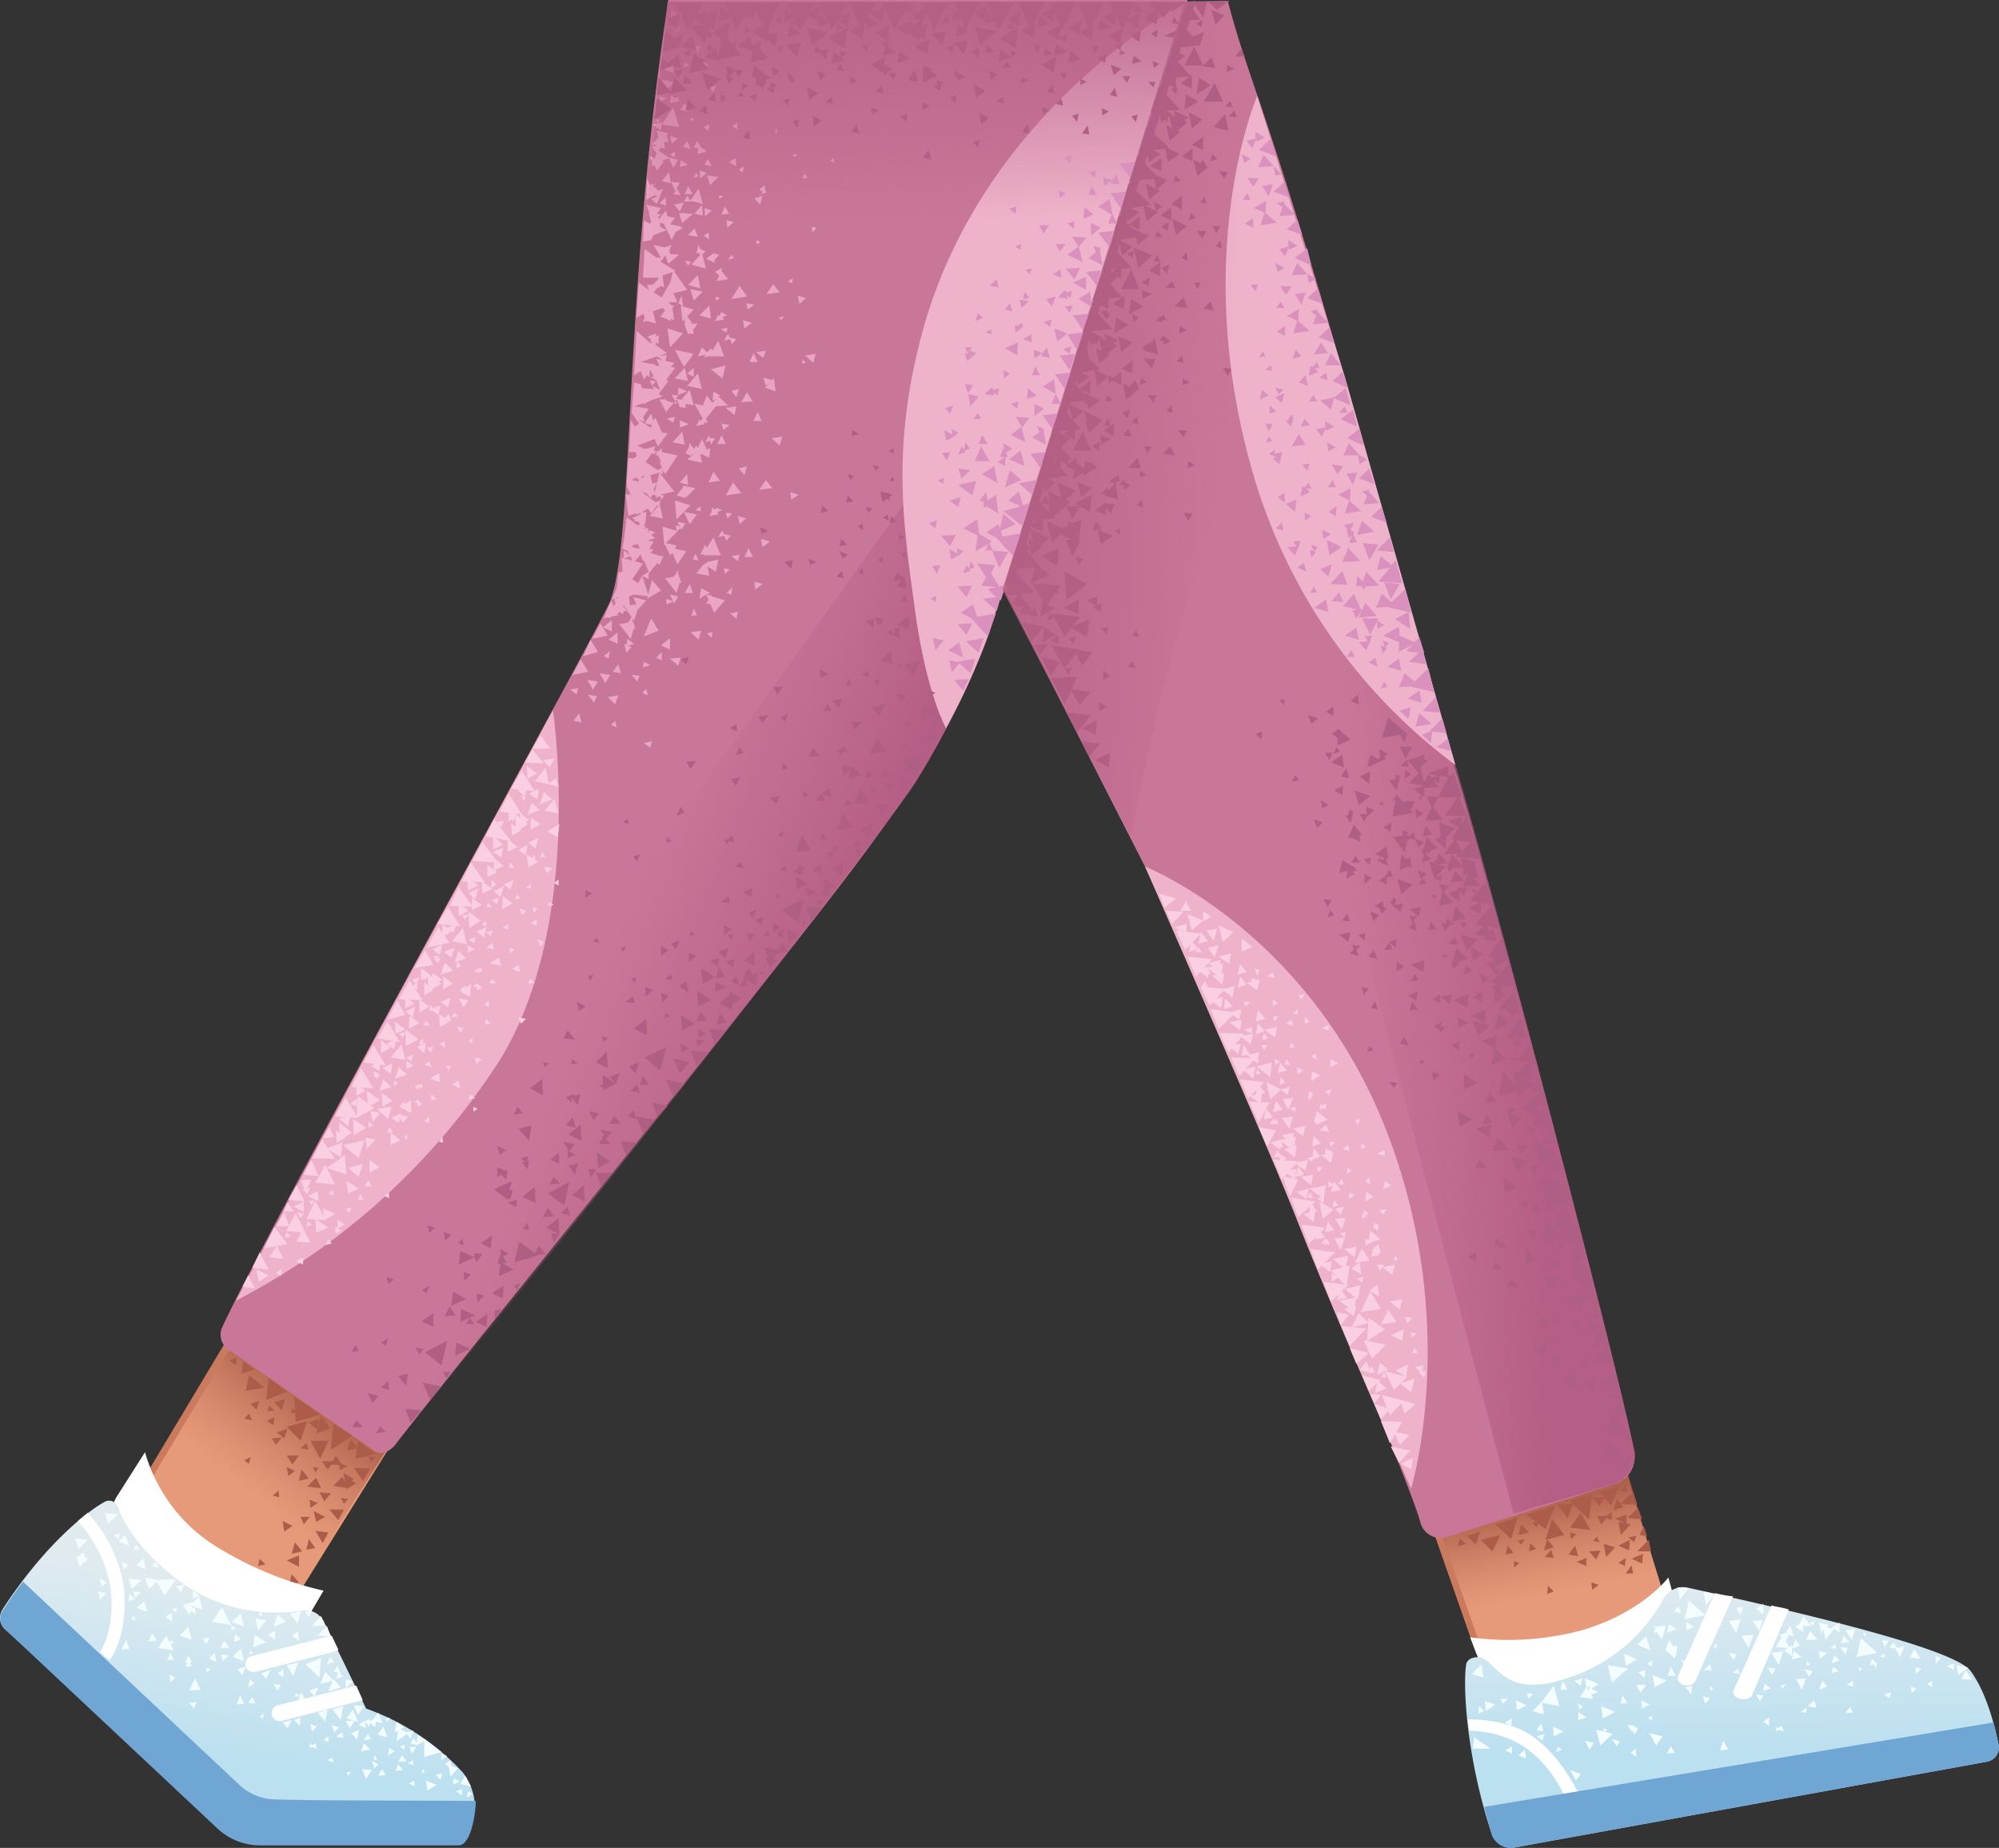 <svg xmlns="http://www.w3.org/2000/svg" xmlns:xlink="http://www.w3.org/1999/xlink" width="244.075" height="225.611" viewBox="0 0 244.075 225.611">
  <rect x="0" y="0" width="244.075" height="225.611" fill="#333333" stroke="none"/>
  <defs>
    <linearGradient id="linear-gradient" x1="0.594" y1="0.86" x2="0.475" y2="0.357" gradientUnits="objectBoundingBox">
      <stop offset="0" stop-color="#cc7a5e" stop-opacity="0"/>
      <stop offset="0.924" stop-color="#aa5f4b"/>
    </linearGradient>
    <linearGradient id="linear-gradient-2" x1="0.504" y1="0.623" x2="0.479" y2="-0.039" gradientUnits="objectBoundingBox">
      <stop offset="0" stop-color="#bbe0f0"/>
      <stop offset="1" stop-color="#e0ebf0"/>
    </linearGradient>
    <linearGradient id="linear-gradient-3" x1="0.412" y1="0.608" x2="0.712" y2="0.181" xlink:href="#linear-gradient"/>
    <linearGradient id="linear-gradient-4" x1="0.469" y1="0.772" x2="0.582" y2="0.277" xlink:href="#linear-gradient-2"/>
    <linearGradient id="linear-gradient-5" x1="0.468" y1="0.473" x2="0.709" y2="0.607" gradientUnits="objectBoundingBox">
      <stop offset="0" stop-color="#b65f86" stop-opacity="0"/>
      <stop offset="0.998" stop-color="#b65f86"/>
    </linearGradient>
    <linearGradient id="linear-gradient-6" x1="0.33" y1="0.507" x2="0.767" y2="0.475" xlink:href="#linear-gradient-5"/>
    <linearGradient id="linear-gradient-7" x1="0.505" y1="0.69" x2="0.483" y2="-0.136" xlink:href="#linear-gradient-5"/>
    <linearGradient id="linear-gradient-8" x1="0.752" y1="0.523" x2="-0.199" y2="0.392" xlink:href="#linear-gradient-5"/>
  </defs>
  <g id="_56" data-name="56" transform="translate(-118.395 -207.699)">
    <path id="Path_12346" data-name="Path 12346" d="M299.8,411.1,291,385.5l23.4-6.2,6.8,22c.1.1-2.3,21.5-21.4,9.8Z" fill="#e79a7a"/>
    <path id="Path_12347" data-name="Path 12347" d="M309.1,404.6c10.7-1.7,11.2-6,11.2-6l-5.1-17.7-24.4,5.5,7,18.8c-.1.2,2.5.8,11.3-.6Z" fill="url(#linear-gradient)"/>
    <path id="Path_12348" data-name="Path 12348" d="M299.4,409.3c0,.2-.1.4-.3.4-.2.1-.5,0-.5-.2l-7-20c-.1-.2.1-.4.2-.5s.5,0,.5.2l7.1,20.1Z" fill="#cc7a5e"/>
    <path id="Path_12349" data-name="Path 12349" d="M297.9,407.6a34.629,34.629,0,0,0,13.4-.8c7.5-2.1,10.8-6.5,10.8-6.5l1.4,5.1s2.2,3.7-9,8.4-14.4-.5-14.4-.5l-2.2-5.7Z" fill="#fff"/>
    <path id="Path_12350" data-name="Path 12350" d="M303.1,433.3l57.8-10.5a1.77,1.77,0,0,0,1.5-2.2c-.5-2.4-1.5-6.3-3.4-8.9-2.4-3.2-27.6-8.6-34.7-10.2a2.814,2.814,0,0,0-2.7,1.2A20.487,20.487,0,0,1,308.3,413c-6.3,1.6-7.2-2.3-9-2.9-.7-.2-1.8,0-1.9.9-.4,2.8.1,11.6,3.2,20.8a2.583,2.583,0,0,0,2.5,1.5Z" fill="url(#linear-gradient-2)"/>
    <path id="Path_12351" data-name="Path 12351" d="M309.5,426.9c-.4.1-2.7-7.7-11.7-7.9l-.2-1.4c5.6.1,8,1.8,10.1,4a22.266,22.266,0,0,1,3.4,5l-1.6.3Z" fill="#fff"/>
    <path id="Path_12352" data-name="Path 12352" d="M303.1,433.3l57.8-10.5a1.77,1.77,0,0,0,1.5-2.2c-.2-.7-.3-1.6-.6-2.6l-62.2,10.3.9,3.3a2.461,2.461,0,0,0,2.6,1.7Z" fill="#6fa6d3"/>
    <path id="Path_12353" data-name="Path 12353" d="M323.3,412.3l4.5-10.1a14.344,14.344,0,0,0,2.2.4l-4.6,10.3c-.4,1-2.5.6-2.1-.6Zm6.8,1.7,4.6-10.3c.6.2,1.1.2,2.1.5l-4.5,10.5C331.8,415.6,329.6,415.1,330.1,414Z" fill="#fff"/>
    <g id="Group_866" data-name="Group 866">
      <path id="Path_12354" data-name="Path 12354" d="M334.6,413.8l-.8-.5-.1.9Zm4.3-1.2-1.2.1.7,1.3ZM323.5,403l1.1-1.4-1.4-.1Zm4.3-.7-1.4-.3.3,1.7,1.1-1.4Zm13.2,4.3.3,1.3,1-1.3.7.4v-1.2l-.9.6v.1l-.7-.1.3-.3-1.2-.3.3,1.4.2-.6Zm-21.6.9-1.1,1,1.6.7Zm.9-1.2.2.2-.2.5h.4l.6.9.5-1.7Zm10.6-.9-1.4.2.9,1.5Zm.1,2,.9,1.5.6-1.6Zm13.9-.8-1.2.1.8,1.2.4-1.3Zm-9.7,2.2,1.5.1-.5.3,1,.7v-1.3l-.3.2-.9-1.3-.8,1.3Zm-13.3,4.1-1.7-.7.2,1.5Zm-5.2-3.3.2,1.5,1.4-.8Zm-1.1,7.1-1.7-.7.2,1.5Zm-4.3-1.8,1.6.2-.2-.5.8-.3-.8-.4.9-.6-1.7-.7.2,1.1-.8,1.2Zm1.1-.7-.2-.5.3-.2-.1.7Zm9.3-4.9h.2l1,.9.2-.8.1.1-.1-.2.1-.7-.5.1-.5-.8-.5,1.4Z" fill="#f3fcff"/>
      <path id="Path_12355" data-name="Path 12355" d="M304.8,415.9l-1.3-.6.1,1.2,1.2-.6Zm4.5,3.2-1.3-.6.1,1.2,1.2-.6Zm-9.6-3.7.1,1.2,1.2-.8-1.3-.4Zm39.7-8.6-.5,1.1h1.4Zm19.8,6-.8-1.2-.5,1.1Zm-.5-1.5-1.4-.3.2,1.2,1.2-.9Zm-5.8-1.1-.8-1.2-.5,1.1Zm-1.2,3.4.1.8.6-.5Zm.6-1.5.7-.7-.7-.1v.8Zm1.4,1.2.6.4v-.8Zm3.3-1.7v-.8l-.9.3Zm-23.4-6.1-1.2.1.8,1.2.4-1.3Zm2.5,3.8-1.4.2.9,1.5Zm.9-3.1-.5.7.1.1-.9.3.7.9.4-.9.6.2-.4-1.3Zm3.5,3.1.1.9.9-.7-1-.2Zm8.6-.4h.7l.6,1.1.5-1.3-.9.2-.4-.7-.5.7Zm6.3,1.2-.7-.2.1.9.6-.7Zm-6.1,4.2-.9.3.7.4.2-.7Zm-29.5,1.5-1-.5.1,1Zm5.2-2.3-.8.2.7.9.1-1.1Zm-3.1,8.3,1-.1-.5-.8Zm0-14.8,1.2-.4-.9-.6-.3,1Zm-2.5,6.4h-1.2l.5,1Zm5.8-7.1-.9-.6v1.1Zm6-2.4-.8.1.5.9Zm-4,7-.8.7h1Zm-3.5-6.3-.4-.8-.5.7.9.1Zm4.7,16.8,1-.1-.6-1.1Zm-1.2-6.4-.9-.2.3.9.6-.7Zm7.2,2.4-.7.5.7.5ZM323,412.3l-.6-1.1-.4,1.1ZM309.8,414l-.6-1.1-.3,1.1Zm4.5,5.1.4-.2-.6-.2.2.4-1-.2.5,1.9,1.5-1.4-1-.3Zm3.2,2.6.7.5-.1-1ZM307,419.4l-1,.3.7.5Zm9.3-3.7.8-.1-.6-.9-.2,1Zm-4.7-3.1-1,.3.8.6Zm7.7-1-.9.3.8.6Zm-13.7,2.9-.8-.1.2.7.6-.6Zm14.5-3.3v-.8l-.6.4Zm4.1-.7-.5-.1.3.5Zm6.6,1.6-.2-.7-.6.5.8.2Zm-3.2,1.8-.4-.4v.6Zm0-5.3.3.4.2-.6Zm10.7,8.1.7.1-.1-.6Zm-3,2.4.3-.2.6.2-.3-.7-.4.3-.3-.2.1.6Zm1.1-5.8-.6.2.3.4.3-.6Zm5.5-4.4.7.1-.1-.6Zm-2.5,2-.4-.4v.6Zm.6-5.3-.6.2.3.4.3-.6Zm7.9,4.3.6.2v-.5Zm-2.1,1.6-.4-.3v.5Zm.5-4.4h-.5l.3.4Zm-26.2,10.7v-.6l-.5.2Zm-8.2,2.4.6,1.1.5-.8-1.1-.3Zm-5.9-1.3.8.2-.2-1-.6.8Zm-3.8,2.5.8.4v-.9Zm.8-3.9-.9.5.8.4Zm-4.1-.6.7-.3-.6-.6Zm3-1.2.6-.6h-.9Zm9.8.4-.6-.4.1.7.5-.3Zm6.7,2.6-.5-.2.1-.1-.9-.1.6.9.1-.2.2.5.4-.8Zm3,1-1.6-.4.8,1.5.8-1.1Zm-6.2.3.6.9.4-.6Zm-17.1-7.9,1.4.4-.2-1.6-1.2,1.2Zm2.3,9.1h-2.2l.2-1.4Zm8.2-.2-.2.6.7-.3-.5-.3Zm1.5,2.8.7,1.3.6-.8-1.3-.5Zm-6.3-1.8.9.4-.1-1.1Zm8.3-4.6-1-.7v1Zm28.4-3.4,1-.4-.6-.7Zm-7.2,1.4.4-.7-.9-.1.5.8Zm.4-10.6v-1.3l-.9.6.9.7Zm3.5,4.2,1-.4-.6-.7Zm-7.7.5.6.9.3-.7-.9-.2Zm8.1-3.2,1,.7-.1-.8h1l-.9-1.2-.5,1Zm4.4,4.5,1-.4-.6-.6Zm-6.8.6-1-.1.6.9Zm2-1.1,1.2-.3-1-.7Zm5.9-1.5.6.9.3-.8Zm-2.9,7.4-.3-.9-.8.7,1.1.2ZM342,412l.9-.3-.7-.5-.2.8Zm5.4-1.3-.4-.5-.3.8.5-.1.2.5.2-.7h-.2Zm-3.7,6.1h.9l-.3-.7Zm-.5-8.5,1-.1-.7-.8Zm5.8-.3h-.8l.3.8Zm-4.4,4.9-.7.5.8.2-.1-.7Zm-5.9-1.4.6.9.4-.7-1-.2Zm6.4-1.5,2.5-.5-2-1.8Zm-21-4.6,2.5-.5-2-1.8ZM308.8,416l-.7-2.5-1.4,1.9-1.2,1.2,1.4.4-.2-1.4,2.1.4Zm6.4-2.9,2-1.7-2.5-.4Z" fill="#f3fcff"/>
    </g>
    <path id="Path_12356" data-name="Path 12356" d="M135.8,389.6l25.6-43,19.9,13.1-27.4,44.1C153.8,403.8,139.1,411.7,135.8,389.6Z" fill="#e79a7a"/>
    <path id="Path_12357" data-name="Path 12357" d="M144.6,396c8.1,7.1,11.3,3.9,11.3,3.9l10.3-16.1-19.4-13.5-10.1,17.4c0,.2,1.2,2.4,7.9,8.3Z" fill="url(#linear-gradient-3)"/>
    <path id="Path_12358" data-name="Path 12358" d="M136.8,388.4c-.1.1-.4.2-.5,0a.377.377,0,0,1-.1-.6l10.9-18.2c.1-.2.4-.2.6-.1a.377.377,0,0,1,.1.6l-11,18.3Z" fill="#cc7a5e"/>
    <g id="Group_867" data-name="Group 867">
      <path id="Path_12359" data-name="Path 12359" d="M160.8,384.8l1.3-.3-.9-1.1Zm-.8,5.8.4.7.5-.6ZM148.2,386l.6.4.2-.8Zm5.9-6.4-.2.6h.7Zm3.2,7.3-.7-.1.3.7Zm-1.1,3.9.1,1,.9-.6Zm-1.3,8.2v-1.4l-1.5.6Zm0-10.5,1.2-.3-.9-1.1Zm-3.3-5.2.5.8.7-.9Zm6,6.1-.6-1.3-1.1,1.1Zm-4-1.5.8-.6-1-.5Zm-1.7-9,.9,1,.4-1.4Zm1.8,22.3,1.2-.3-.9-1Zm3.7-11.3.6,1.1.8-1Zm-3.4,7.5,1.3-.3-.9-1.1Zm3.7-11.3.7,1,.8-1Z" fill="#ad5c49"/>
      <path id="Path_12360" data-name="Path 12360" d="M157,393.5l1.1-.6-1.4-.7Zm-.9-12.1,1,.8.3-1.3Zm3.6,11.9.7-1.3h-1.8ZM149,379.1l.7.7.4-1.1Zm13.1,4.5-.3,2.2,2.5-.6Zm-7.8-5.4.2,3.1,3-.9Zm2.7,4.5,1.7-.6-1.1-1.6Zm6.4,2.8.3.7.6-.6ZM151,381.2l.8.5.1-1Zm-4.6-7.4.8.6.1-1Zm4.8,5.5-.1.7.8-.1Zm10.2,3.7-2.3-1.5-.3,3.2Zm-1.6,3.3.1.9.9-.5Zm-11-10.7-.4,1.9,2.3-.4Zm9.7,8h-2.2l1.2,2.2Zm-2.4,1.1-.3-.8-.7.6Zm-3.6,5.8-.1-.8-.7.6Zm-3.3-9.4-.4-.8-.6.6Zm8.6,15,.7-1.3-1.6-.2Zm-7.9,2.8.9-.2-.7-.7Zm3.5-13.5.7,1.1.8-1.1Zm7.5,4-.7-1.4-1.1,1.1Zm-7.8,5.3,1-.7-1.2-.6Zm-.9-12.1.9.7.4-1.2Zm3.6,14.3,1.1-.2-.8-1.1Zm-.7-4,.4.9.7-.9Zm7.6-4.4.9-1.5-2-.1Zm-2,.4.9-.6-1.3-.8Z" fill="#ad5c49"/>
      <path id="Path_12361" data-name="Path 12361" d="M151.2,375.9l-.3,2.7,2.6-1Zm-3.1-2-.2,1.5,1.6-.5Zm12.6,15.6,1.2-.7-1.5-.9Zm-7.3-7.6,1.7,1.7.8-2.4Zm6,3.5-.6,1.1,1.4.1Zm154.3,6.2.6-1.1h-1.5Zm4.9,3.5.9.2-.4-1.3Zm-11.3,7.2.8-.3-.7-.7Zm-1.8-8.7.5.6.3-.7Zm7.9,1.7-.5.5.8.2Zm2.6,3.2.8.4.1-1Zm-2.7-.4.5-1.1-1.4.1Zm-6.3-.3,1.1.1-.3-1Zm8.6-1.2-1.4-.4.3,1.6Zm-3.5,2.3v-1l-1.2.5Zm-8.3-3.8,1.3-.3-1-1Z" fill="#ad5c49"/>
      <path id="Path_12362" data-name="Path 12362" d="M318.9,398.6l.1-1.2-1.4.6Zm-3.5-6.5,1.2-.4-.8-1Zm4.6,5-.3-1.4-1.4,1.4Zm-17.8.4,1-.2-.7-.9Zm11.4-7.6,1.5,1.6,1-2.3Zm-8.9,2.7,2.4,1.8,1.2-2.9Zm5.1.5.6-1.8h-1.9Zm6.5-3.4.8.2-.2-.9Zm-11.2,7.4.9-.3-.8-.7Zm-8.7-.6,1-.3-.8-.7Zm7.3-.7.4.5.5-.7Zm9.1-5.7-2.8.8,2.4,2.3Zm1.5,2.8.9.4v-1Zm-15.1,2.8,1.4,1.4,1-2Zm12.2-3.3-1.3,1.8,2.5.3Zm-.5,2.6-.8-.2.1.8Zm2.7,6.2-.9-.3.1.9Zm-9.7-2.7-.7-.2.1.8Zm14-2.5.3-.8-1,.2Zm-8,1.5,1.2.2-.4-1.3Zm7.6-3.7-1.5-.3.3,1.6Zm-.2,3.2.1-1.3-1.4.7Zm-10.4,0,1.2-.4-.8-1Zm10,2.8h.9l-.2-1Z" fill="#ad5c49"/>
      <path id="Path_12363" data-name="Path 12363" d="M318.3,391.4l-.5-1.6-1.6,1.5Zm-1.3,2.4v-1.2l-1.4.5Zm-16,0,1.9,1.8.8-2.7Zm-3.5,1.4,1.1,1.1.5-1.6Zm21.4-2-.5-1.4-1.3,1.2Zm-11.8,2.5,2.3-.6-1.5-2Zm6.3-2.9.5,1,.9-1Z" fill="#ad5c49"/>
    </g>
    <path id="Path_12364" data-name="Path 12364" d="M136.1,385a20.108,20.108,0,0,0,7.9,11,42.427,42.427,0,0,0,13.9,5.9l-4.7,8s-4.5,1.3-14.3-6.1c-9.9-7.4-6.3-13.3-6.3-13.3l3.5-5.5Z" fill="#fff"/>
    <path id="Path_12365" data-name="Path 12365" d="M119.1,406.7l27.5,24.8s28.4-.5,29-1.2c1.5-1.7.5-4.7-.7-6.2a29.452,29.452,0,0,0-11.8-7.8l-5.2-10.7a2.577,2.577,0,0,0-2.5-1.3,19.911,19.911,0,0,1-15.4-3.8c-4.9-3.8-6.6-7.1-7.2-8.8a1.145,1.145,0,0,0-1.7-.6c-2.3,1.3-7.4,5.4-12.4,13.1a1.9,1.9,0,0,0,.4,2.5Z" fill="url(#linear-gradient-4)"/>
    <path id="Path_12366" data-name="Path 12366" d="M132.1,409.9c-.1.2-.3.5-.3.5l-1.2-1s1.9-2.6,1.3-7.8a16.13,16.13,0,0,0-4-8.2l1.2-1a17.493,17.493,0,0,1,4.4,9C134,406.1,132.7,408.9,132.1,409.9Zm30.6,5.4-.8-1.8-9.6,2.4a.982.982,0,0,0,.5,1.9l9.8-2.5h.1Zm-3-6.2-.8-1.7-9.8,2.5a.982.982,0,0,0,.5,1.9l9.8-2.5C159.5,409.3,159.6,409.2,159.7,409.1Z" fill="#fff"/>
    <path id="Path_12367" data-name="Path 12367" d="M119.1,406.7l25.8,24.2a7.6,7.6,0,0,0,5.2,2.1h24.3c1.3,0,2-3,2.1-5.4-.9-.1-17,0-24.3-.2a6.655,6.655,0,0,1-4.7-1.9l-26.3-24.7c-.6.8-1.7,2.3-2.3,3.3a1.79,1.79,0,0,0,.2,2.6Z" fill="#6fa6d3"/>
    <g id="Group_868" data-name="Group 868">
      <path id="Path_12368" data-name="Path 12368" d="M158.1,417.9l.3-1.5-1.2.4Zm5.7,5.9-1.2-.1.5,1.2ZM157.6,405l-1.1,1.2h1.6Zm1.2,2.5-.5-1.3-1.1,1.2ZM167,419l-.2,1.3,1.3-.9.4.6.4-1-1,.2h.1l-.7-.4.4-.2-.9-.7-.2,1.3Zm-17.4-13.7.3,1.5,1-1.3Zm3.7.4-1-.9-.5,1.5Zm4.8,6.1-.6,1.5,1.5-.4-.5,1.3,1.5-.5-.9-1-.1.1Zm12.3,8.4-1-.7-.2,1.3Zm-8.9-3.8-.8,1.1,1,.3h-1.1l.5.9.6-.9.4.1ZM146.8,410l1.4.5-.4-1.5Zm1-5.3-1.1,1,1.5.6Zm-6,3.2-.4-1.6-1.1,1.1Zm-1.1-4.3.8,1.3.2-.5.6.4-.1-.9.9.3-.4-1.6-.7.7-1.3.3Zm1.1.5.1-.4.3.1-.4.3Zm12.9,1.8.5-1.5-1.4.3Zm-1.3,5.1.8,1.3.6-1.6Zm-17.5-13-.9.8,1.2.5Zm.5,6.5-.4-1.3-.9.8Zm-2.7-9.4-.8.8,1.2.5Zm31.5,23.4-.7,1,1.2.3Zm10.7,7.3-.7-1.3-.6,1Zm-4.2-.2-1.3-.5.2,1.2Zm3.8.8-.1.8.7-.5Zm-1.4,0,.7.5v-.8ZM162.8,416l-1.2-.1.5,1.2Zm-2.8,1.7.3-1.7-1.3.4Zm5.8,4.3.8-.5-.7-.4Zm6.9,1.1.5.3.2,1.2.9-1-.8-.3-.1-.7Zm1.8,2.1-.7-.4-.1.8Zm-2.1-1-.8.2.6.6Zm-27.6-13.6-.2-1.1-.7.7Zm4.1,2.2-.2.9.8-.5Zm-7.4,2.8.6.7.3-.8Zm9.6-8.3.9.6v-1.1Zm-4.7,1.6-.6-.9-.5.9Zm8.5-.9-.1-1.1-.8.5Zm4.3,2.6-.5-.6-.4.9Zm-7.4,2.7.5.8.4-.7Zm3.8-8.9.5.7.4-.7ZM152.9,418l.6.7.5-1Zm-3.3-2.3-.4-.8-.5.7Zm5.5,1.7-.8.3.7.7Zm-4.8-5.4.6.7.5-1.1Zm-1.9-.8-1,.3.6.7Zm-7.9-9.1.4-1-1,.3Zm9,5.2-.2,1.5,1.6-.6Zm-10.3,1,.4.1-.3-.5-.2.3-.4-.8-1,1.5,1.9.3Zm-.1,3.9.1.9.6-.6Zm-4.2-9.3-.7-.6-.1.9Zm8.2,4.9.5.6.4-.8Zm-.4-5.3-.7-.6-.1,1Zm4.4,4.7-.1,1,.8-.4Zm-9.3-8.1-.4-.7-.4.5Zm8.9,7.7.5-.4-.6-.2Zm3.7-2.3-.5.2.4.4Zm-1.4,4.7-.2.5.5-.1Zm9.5,10.5-.6.4.6.3Zm-8.4-2.4.4.2.1-.6Zm9,5.6-.1-.6-.6.3Zm-2.9-1.8.3-.1.6.2-.2-.7-.4.3-.2-.3Zm4.7,3.4.4-.5-.6.1Zm6.3-3.5.6.3v-.6Zm-3.1,1-.1.6.5-.1Zm1.9-4.6-.6.1.3.4Z" fill="#f3fcff"/>
      <path id="Path_12369" data-name="Path 12369" d="M170.3,424l-.3-.3-.1.5Zm-26.7-12.7v.6l.5-.4Zm-6.6-4.2-.5,1,1-.1Zm-2.1-4.3.7-.7-.9-.1Zm12.8,11.9-.4,1.1.9-.1Zm-2.1-4.2.7-.7-.9-.1Zm6.7,1.5.7.5v-1Zm-21.7-11.6.2,1,.6-.5Zm2.9-1.1.6-.5-.8-.4Zm-1.2-4.1.6.4.1-.7Zm2.4,1.7h.8l-.5-.6Zm5.3,7.7-.1-.7-.5.4Zm1.8,6.5-.2-.4.2-.1-.4-.8-.4.9h.3l-.3.5Zm1.1,2.9-.7-1.4-.7,1.5Zm-3.7-4.5-.4.9.8-.1Zm-3.5-8.9-1.6-.2.4,1.3Zm-4.5-8.2.4,1.3,1.2-1.1Zm-2.5,6,.3.1-.1-.3.3-.3h-.4l-.2-.7-.6.5h-.3l.1.3h0l.3,1Zm-1.2-2.9.5,1.3,1.1-1.1Zm8.6,4.8.5,1.4.9-.9,1,1.7,1.4-2-2.2.1Zm-1.7,5,.5.3-.1-.6Zm-.6,2.6-.6,1.2,1-.1Zm-3.4-5.9.2,1,.8-.8Zm9,3.7v-1.1l-.8.5Zm21.9,13.6.7.8.2-1.2Zm3.7,4.4-.4.8.9-.1Zm-7.9-5.2-.8-.3.2.9Zm3.5-4.7.9-.8-.9-.3Zm2.2,6.4.9-.2-.4-.6Zm-7.6-5.9-.2.4-.5-.3-.1.5.6-.2-.2.5.8-.1Zm1-.2.6.7.5-1.1Zm3.5-2.2-.3.8.9-.3-.5-.5.2.1-.4-.9-.5.7Zm3.8,5.9.1-.3-.7.4-.1-.1-.6.5.9.4-.2-.8.6.6.1-.5.6.6.1-.7.8.2-.5-1.3-.7.9Zm3.5,5,1-.1-.5-.7Zm-8.1-4.5.3.9.6-.6Zm3.6,3.2,1.1-.2-.8-.8Zm5.9-.5.3.8.5-.8Zm-9-1.3.9.2-.1-.7Zm7.3,4.2.9-.1-.6-.7Zm1.5-.9.7.2-.1-.6Zm.3-2.4.9.1-.5-.8Zm4.5,1.5-.7-.3v.8Zm-4.7,3.3.7.4v-.7Zm-4.5-2.7.3.9.5-.5Zm6.4-.5,2.1-.6-2.1-1.6Zm-12.8-9.7.2-2.4-1.9.8Zm-10.8-6.4-1.1-2.2-1.2,1.8Z" fill="#f3fcff"/>
    </g>
    <g id="Group_869" data-name="Group 869">
      <path id="Path_12370" data-name="Path 12370" d="M296.1,301.7c-3.6-11.8-15.1-55.9-24.2-82.4-1.5-4.4-2.5-7.3-3.6-11.5l-20.2.4-31.8,23.1,44.8,87.9c3,6.2,29.6,69.6,30.7,74.3a2.556,2.556,0,0,0,3.1,1.9l20.6-6.5a3.4,3.4,0,0,0,2.4-4C314.9,371.5,300.2,315.4,296.1,301.7Z" fill="#c97798"/>
      <path id="Path_12371" data-name="Path 12371" d="M192.9,281.1c-1.1,2.9-41.8,76.5-47.4,88.7a2.186,2.186,0,0,0,.7,2.6l18,12.5c1.1.6,2.2-.4,2.6-1,4.7-6.1,23.9-29.8,38.5-48.2,21.2-26.7,28.2-35.1,34-51.4l24.1-76.6H200c-5.6,36.5-4.1,65.4-7.1,73.4Z" fill="#c97798"/>
    </g>
    <path id="Path_12372" data-name="Path 12372" d="M162.3,383.8a3.008,3.008,0,0,0,4.5-.1c7.1-7.8,58.8-73,63.7-81,5.4-8.8,10.3-20,10.4-25.8.1-7.3-8.1-13.3-8.1-13.3L152.1,376.3l10.2,7.5Z" fill="url(#linear-gradient-5)"/>
    <path id="Path_12373" data-name="Path 12373" d="M314.7,389.1a3.824,3.824,0,0,0,3.3-4c-2.3-11.6-19.3-76.2-22.8-87-2.6-7.8-9.2-33.4-12.4-43.2l-10.9-35-6.8,27.8,38.1,144.8,11.5-3.4Z" fill="url(#linear-gradient-6)"/>
    <path id="Path_12374" data-name="Path 12374" d="M242,279.3l-.9-.3,22.2-71.1,1.1-.1Z" fill="#af5f83"/>
    <g id="Group_870" data-name="Group 870">
      <path id="Path_12375" data-name="Path 12375" d="M213.1,223.8a.367.367,0,0,0,.1.3c0-.2.1-.5,0-.7C213,223.5,213.1,223.6,213.1,223.8Zm-19,58.6.3.3.2-.4h.3l-.2-.3v-.1h-.1l-.2-.3.2.1,1.2,1.8.5-1.5v.1l1-1.1-1.6-.4.4.9-.8.1-.1-1.1.6-.2,1.8.2-.2-.6h.1l-.1-.1-.6-1.8-.5.9-.7-.5,1.3-1.9-2.6-.7.1,1.7-.5.1-.2,1.9-.6,1.4.4-.1-.1.4h.2l-.9,2,1.4-.8Zm-.2-1.8h0l-.2.2-.1-.1Z" fill="#eaa4c4"/>
      <path id="Path_12376" data-name="Path 12376" d="M194.5,275.9l.9-.3.3.9.9-1.1.3.8.1-.1.6,1.4-.8.5.8.4v-.7l1.1-1.3.2.3.5-1.1h-.3l-1.3-.4.4-.4-.5-.1.5-.9-.8-.1,1-.3-.5-.4.5-.3-.8-.3v.4l-.8-.6-.6-.4-1.2-.9-.3.4.2-.4-.3,2.6-.2,1.1h.1l-.1.1.6.2.3.6-.7-.6-.1,1Zm1.8-1.8.2.6-.9-.2v-.2l.7-.2Zm10.2-40.2.9-.1-.5-.9Zm-1.4-3.6,1-1-1.4-.2Zm-3.4,5.3h-.2l.2-.2-2.3-.5,1,2.1.5-1,.8-.4Zm.7,18.6-.4-1.6-1.2,1.3,1.6.3ZM202,262l-.3-1.6-1.2,1.3,1.5.3Zm11.1-6.5-.2-1.6-.3.2-1-.3.3,1,.8-.7-.9.9,1.3.5ZM205,245l-1.2,1.2,1.4.4L205,245Zm-1.1-2.1-.3-1.6-1.2,1.2,1.5.4Zm-1.8,25.6v-.4l.1.3,1.1-1.1-1.5-.3v.2l-.8,1,1.1.3Zm-3.6-37,.1.2-.7.3.7.6.6-1.5.2-.4-.6.3-.4-.4v-.1l-.1.1-.2-.2.3-.2h-.6v.2l-.4-.9-.1,2.6.7-.4.5-.2Zm-.1-.5Zm.8-1.2,1.1.3-.2-1.4-.9,1.1Zm2.1-20.2,1.1.4v-1.4l-1.1,1-.9-.9-.2,1.4,1.2-.4Zm-.7,5.6-1.1,1,1.1.4Zm4.4.5-.7-.5-.1.7Zm-3.2.2.8-.2-.6-.4-.2.6Z" fill="#eaa4c4"/>
      <path id="Path_12377" data-name="Path 12377" d="M203.9,213.3l-.7.1.4.8.3-.9Zm-2.8-1.6.3-.7-.7.1.4.6Zm.6,23.2,1.3-1.1-1.7-.1.4,1.2Zm10.1-4.6-.7.5.4.3-.2.3.7-.2-.2-.3Zm-12.1,2.5v-1l-.8.7Zm1.7-4.7,1-.3-.9-.5Zm15.2.8-.2.6.6-.1-.4-.5Zm-1.3-2,.5-.3-.6-.1.1.4Zm4.5.4.5.3-.2-.6Zm-20-8.1v-.6l.9-.8-1.4-.4.2.9-.7.5,1,.4Zm.3-6.4-.1.8.9-.2-.8-.6Zm5.4,6.2.3-.8-.8.1Zm-4.2,32.4h0l.6,1.1,1.2-1.6-2.3-.5Zm7.3,3.8-.9.2.6.8.3-1Zm-9.4,1.7.5,1.1,1.3-1.5.3.6-.1.1.2.1v.1l.7.1V257l1,.2-.5-1.9-1,1.2-.7-.1.4-.5h-.1l1.1-.4-1.1-.5v1l-.8-.1.5.9h.1v.2l-1.3-.4-.1-.2-.1.1-.6-.1.4.9-.1.2v-.6Zm2.4-13.1-.4,1h.3l.2,2.1.4-.3-.2.3h.1l.1.3-.2-.1.5,1.4.2-.1.5.1-.1-.5.6-.8h-.8l.1-.2h-.1l-.5-.7.8-.8-1.7-.5h.4l-.2-1.2Zm10.3,6.7-1.2.2.9.7Zm-2.2-5,.8-.6-1-.2Zm-3.2,13.9.2.8.8-.6-1-.2Zm-5.7-.8-1,.2.8.5Zm6.3-10.3.1-.6-.8.2.7.4Zm-1.3-4.4v.5l.5-.3Zm-.8-7-.1-.8-.6.4.7.4Zm2.3,2.5.7-.2-.3-.4-.4.6Zm-5.3.1.4.6.4-.4-.8-.2Zm7.2-11.5-.6.4.5.4.1-.8Zm-2.9,4,.4-.4h-.6l.2.4Zm-5.5-5.1v-.7l-.6.4Zm2.3,2.5.6-.2-.3-.4-.3.6Zm-2.3-9.7-.5-.4-.1,1,.8-.2.1.1v-.1l.3-.1-.2-.2.1-.3-.5.2Zm2.1,2.3-.3.4h.5Zm-3.9.4-.5-.2.1.5Z" fill="#eaa4c4"/>
      <path id="Path_12378" data-name="Path 12378" d="M217.6,236.1l.5-.6-.6-.1.1.7Zm-2.4,5.6-.6.3.5.3Zm-4.4-4.7-.1.5.6-.2Zm5.5,15.1.5-.1-.4-.4Zm-2.5-5.3.3-.5-.6.2Zm-7.7,9.3.3-.1-.9-.5-.1,1.1.4-.2-.4.5-.7-.9-.5,1.2-1-.2,1,1.8-.3.3-.1-.2-.4.8,1-.2-.1-.2h.5l-.2-.5,1.2-1.5,1.5-.1-1.2-1.1Zm-.9,1.2Zm-3.3,12.9.8-.8-1.9-.6.2,2.3.9-.9.7,1.5.9-1.2-1.6-.3Zm-.9,4.1-1.3-.3,1.5-1.5h-.1l.4-.3.1.2.5-.8-1-.2.3.6-.5-.2.1.7-1.7-.5.2,2.3.1-.1.6,1.3.3-.3.6,1.4,1.1-1.6-1.4-.3.2-.4Zm3-4.2-.1-.6-.6.5.7.1Zm5.6-14.5-.7,1.2,1.4-.1Zm-4.5,5.6-.2-.3-.4.8.6-.2.1.5.5-.8h-.6Zm-2.8-7.9.8.4v-1.1l-.8.7Zm-.4-20.9-1.2.3.7.8Zm3.4-4.4-.5-.9-.4.7Zm1.8,6.6.1.9.8-.7-.9-.2Zm-9.2,2.4.3-.6,1.6-.6-.8-.4v-.5l1.2.3v-.1l.6-.8-.9-.2-.2-.7-.9,1.1v-.4l.3-.2-.5-.1.5-.7-1.8-.4.4,1h-.1l.3,1.1-.2.2-.7-.4-.1,2.6,1-.2Zm6,1.1-.2-.5-.3,1h.4v.3l.4-.2h.1v-.1l.3-.2Zm-.7-2.5-.8.8,1.2.2Zm-.5-9.7-.4-1-.5.7Zm1.7,7.2.1,1,.8-.7-.9-.3Zm-1.4-1.7-.6-1-.4,1Zm-2.8-7.1.2.9.8-.6-1-.3Zm8,2.7-.8.5.9.5-.1-1Zm-4.7-2.1-.4.8.5.1v.7l1.1-.3-.7-.5-.5-.8Z" fill="#eaa4c4"/>
      <path id="Path_12379" data-name="Path 12379" d="M208.4,222.7l-.6.4.6.4v-.8Zm-8.4,2.4-.2-1-.6.8Zm-1.1-5.7.1.7.8-.4-.9-.3Zm6,4.3.1-.8-.7.3.6.5Zm-2.5-2.4-.2-.5.4-.3-.8-.1v.3l-.4.4,1,.2Zm1.4,7.2.1,1,.8-.7-.9-.3Zm-1.1,3.7,1.5.4-.5-1.9-1,1.5-.4-.6-.4.7h1l-.2-.1ZM200.2,287v-1.4l-1.1.9Zm-6.4-.7v-1.4l-1.1.9Zm-.7-1.5v-1.4l-1.1.9Zm6.1,3.5v-1l-.7.7Zm.5-7.5.1.7.8-.4-.9-.3Zm5,4.2.6.6.1-.7-.7.1Zm3.6-1.8.2-.8-1,.2.8.6ZM197.8,299l.2-.8-1,.2.8.6Zm-9-6.5.2-.8-1,.2.8.6Zm14-9.6.7-.1-.4-.8Zm4.1-5.1.6-.6-.7-.1.1.7Zm1.6-1.6.2-.8-1,.2.8.6Zm-4.8-.1-.4-.8-.3.7.7.1Zm3.3-5.8.2.7.6-.6Zm-10.2,22,.7.3-.2-.8Zm-3.8,3.9.7.3-.2-.8Zm3.2-5.3.3-.7-1-.1.7.8Zm-3.9.2.6-1-1.3-.2Zm-1.5.8.6-1-1.3-.2Zm.1,1.6.4-.8-1.1-.2.7,1Zm6-4.3.9-.3-.8-.4-.1.7Zm-1.9-3.5-.1.7-.3-.1.3,1.1.6-.7-.4-.1.7-.3Zm7.8-22.3-.5.4,1.8.4-.2-1.1.3.1.8.4.1-1.2-.4.2-.6-1.3-.5,1.1-.2-.3-.3.4-.5-.7-.1.6v-.1l-.4.7.7.4Zm0-.3-.1.1h.3l-.2.2v-.3Zm-1.5-39.9-.7-2.4-1.4,2.1,2.1.3Zm2.8,32-.5-1.9-1.3,1.5Z" fill="#eaa4c4"/>
      <path id="Path_12380" data-name="Path 12380" d="M204.8,276.3l-.4.3h-.1l-.9,1.1,1.6.3-.2-1.1,1,.6.3-1.5-1.3.3Zm-2.4-9.4-.1-1.3-.9,1Zm-1-7,1.1-.4-1.1-.5Zm7.9,5.8.3-1.1-1,.3.7.8Zm4.6-4.7-1.3.2,1,.9Zm-7.4-.2-.5,1.1h1Zm-13,32.9.4-1.1-1.3.2.9.9Zm16.3-19.1-.5,1.1h1Zm5.2-5.9.9-.6-1-.3Zm-11.3,17.1.3-1.1-1.3.2Zm-1.7-5.7h1l-.4-1.1Zm9.5-5.6.9-.7-1.1-.3.2,1ZM201.2,289l.3-1-1.3.1Zm-8,.7,1,.2-.3-1.1Zm-4.8,6,1,.2-.3-1.1Zm22.2-16,.9-.7-1-.3Zm-4.2-4.2-.9-2.2-.8,1.3-.2-.4-.6,1.2h.5l-.1.1Zm3.1-4.5-1-.3.2,1Zm-8.3,9.5-1-.2.5,1.1Zm4.3-15.2-.6,1.3,1.4-.2-.8-1.1Zm-6.3-1.8v-1.1l-.8.8.8.3ZM197,285.4l.9-2.2.9,1.5-1.8.7Zm-4.9-2.2.9-2.2.9,1.8-1.8.4Zm5.3-2.4.6-2.3,1.1,1.3-1.7,1Z" fill="#eaa4c4"/>
      <path id="Path_12381" data-name="Path 12381" d="M189.6,287.8l.9-2,.9,1.5-1.8.5Zm1.1-2.1,1-1.9.9,1.5Zm-2.4,4.4,1-1.9.9,1.5Zm12.9-12.3v-.5l-.5.8-1.1.2,1.4,1.8.4-1.3.2.1-.2-.6-.2-.5Zm-5.6,5.6v-.5l-.5.8-1.1.2,1.4,1.8.4-1.3.2.1-.2-.6-.2-.5Zm12.7-26.1-1.3.2,1.1.9Zm2.1,1.8h1l-.5-1.1Zm-15.28,11.6.8-.3.4.1v-.1l.4-.1-.3.3-.8.3.3.3-.1.1.5.1.2.2-.5.7.3.1.5.4-.1.1.8.3v-1.1l-.4.2.1-.4h-.2l.1-.3h.1v-.3l.1-1.1-.4.1v-.2l.6-.3.4.6.7-1h.2l-1.1,1.3,1.6.3-.4-1.8.2-.5.4-.5-.5-.1,1.7-.4-1.8-2.3-.6,2.4-.1-.4.4-.8-.6.1-.2-1,1.1-.3.4.2-.1-.8-.5.3-1.5-1,.8-1.1.2.2.3-.4.6,1.3-.2-.1.5,1.4.1-.1.1.3,1.5-2.3-2.9-.6.2-.5-1.2.3-.5-.1v-.2l-.1.1-.4-.2,2.1-.8.4.9,1.2-1.6-.7-.1-.8-1.8-.3.3-.2-.8-.8,1.1-.2-.7.7-1-1.8-.3,1.2-.4-.1.2.9-.5,1.5-.5-.5-.3,1.2-1.6-.3-.1,1.1-1.5-.5-.1.4-.5-2.2-.5.4.9-.1-.1v.1l-.5-.1.1-.1-1.8-.3,2-.7,1,.7.2-.9-1.1.2,1.1-.4-1.4-1,.1-.3.3.2v-1.1l-.4.2.1-.4-1.1.4.5.4-.2.1.3.2-.2.1-1.7-1.5-.2,3.7-.1,1.7.8-.5.4,1,.4-.5.3.3V253l.1-.1.4.8h-.4l.8.5v.1l-.9-.2.5,1.1-1.4-.1-.2-.5-.8-.2-.3,3.7.9,1.3-.5.4-.5-.8-.2,3.9h.8l.1.5-.4.3-.6-.1-.2,2.63v.87l.5,1-.64-.05.34,2.65Zm3.4-16.5.5,1.1-1-.5Zm-1.2,5.1-.2.1.9.2-.2.3-1.5-1Zm-.3,4.1h0l-.1-.1Zm-.2,2.4h.3l-.5.4Zm0,2,.5.1.5.6.3-.4.4.1-.1.3.6-.2.1.5-.7.2Zm-1.3-1.5.6-.3.3.3h-.1l.1.2-.9-.2Zm10.38,3.4-.2.2-.4-.2v.4l-.3.6,1.1-.2-.1-.3.6-.2-.7-.3Zm2-3.1-.9,1.6,1.9-.3-1-1.3Zm-2.6,13.9-.1-.2-.1.1-.5-.1.5-.2-1.1-.6-.2,1.3.8-.5.3.6-.3.5h.5l.5,1.1,1.3-1.5-1.6-.5Zm2.5-1.1-.7.7.6.2.1-.9Zm-14.9,7.8-.8.6.6.3Zm18.2-19.7,1.6-.2-.8-1Zm-3.5,5.6-.8-.2-.2-.4-.2.2-.3.6.7-.2.3.6Zm-7.4-23,1.6-1.7-1.9-.6.3,2.3Z" fill="#eaa4c4"/>
      <path id="Path_12382" data-name="Path 12382" d="M204.6,240.5l-.5-1.9-1.3,1.4ZM217.7,252l.3-1.1-1.3.2,1,.9Zm-7.3-1.2-.5,1.1h1Zm6.4-6.7-1-.3.2,1Zm-10.7,5.2-.7,1.2-.2-.3-.3.4v-.1l-.2.2-.6-.6-.5,1.1,1-.2-.3.3.7-.1h1.8l-.7-1.9Zm3.2-1.5.9-.7-1.1-.3.2,1Zm-2.3,4.5-1.8.5,1.4,1.1.4-1.6Zm-3.9-7.9,1.1-1.1-1.5-.3.4,1.4Zm3.4-3.6h0v-.4l-.8.5.5.4-.3.7,1.4-.2-.8-1Zm-6.9-2,.4,1.1,1.3-1.1-1.1-.1-.1-.6-.6.6-.2.1h.3Z" fill="#eaa4c4"/>
      <path id="Path_12383" data-name="Path 12383" d="M196.4,242.2l-.3,4.3.9-.5.1.6-.1.1-.1.3.5-.1,1.1.3-.2-.7h.1l-.1-.1-.2-.7,1.2-.4.3.3-.6.8.5.1.8.4v-.3l.4.2-.2-1.5.2-.3h-.2v-.1l-.1.1-.4-.4h1.1l-.5-1.1,1.7-.4-1.7-2.4-.4,1.6v-.1l-1,1.8-1-.6.4-.5h.1l.4-.3.4.2-.2-1.3.1-.1h-.1v-.1l1.6-.5-1.9-1.2.1-.1v.1l.8-1.1.1-.2.3-.3h-.1l.2-.4-.9.3-1.3-.3.9,1.6-.5-.1v.1l-1.5-1.1-.2,3.5h1.9v.1l-.6.7-.8.1.2.5v.1l-1.2-.9Zm3.9,2.6Zm-2.5.8-.1.1-.1-.1h.2Zm8.7.2-.3.5-.1-.2-.4.8,1.1-.2-.2-.3.6-.2-.7-.4Zm2.2-3.2-1,1.6,1.9-.3Zm3.3,1,1.6-.2-.8-1Zm-3.7,5.5-.8-.2-.2-.4-.2.2-.3.6.7-.2.3.6.5-.6Zm-2.7-9.6.6-.7-.5-.1v-.1l-.2.1-.1-.1v.1l-.8.6,1.1.5Zm-6.4-16.9-1.1.3,1,.7Zm1.1,7.3.6,1.2-.3.3.9.1-.5-.8.4-.7-1.1-.1Zm-2-2.8-.3-.3v.1l-.3-.1.3.6v.6l.3-.1.3.6.7-.9.2-.2-.3-.1,1-.3-1.4-.9.3-.4.5.2-.2-1.4.6-.5-1.4-.4.2.9-.8.8.6.2-.6.1.6.9v-.1l-.3.7Z" fill="#eaa4c4"/>
      <path id="Path_12384" data-name="Path 12384" d="M200.6,228.2l.6-1-1.2-.3.6,1.3Zm3.6,5.8-.1-1.3-.9,1.1Zm7-1.3.3-1.1-1,.3Z" fill="#eaa4c4"/>
    </g>
    <path id="Path_12385" data-name="Path 12385" d="M147.2,366.5A84.54,84.54,0,0,0,179.5,337c10.3-16.9,6.4-42.6,6.4-42.6l-22.3,41.2ZM231,248.3c-3.8,14.1-2.3,23.5-.9,33.8s3.8,14.5,3.8,14.5a82.944,82.944,0,0,0,5.3-11.7L263,208.1s-24.6,12.9-32,40.2Z" fill="#eeb3ca"/>
    <g id="Group_871" data-name="Group 871">
      <path id="Path_12386" data-name="Path 12386" d="M254,254.1l1.3.6v-1.6Zm-3.8,1.1,1.3.6v-1.6Zm2.1-5.4.3-.8-1,.1Zm3.6,6.7,1.3-1.1-1.7-.9Zm-6.5,2.5,1.3-1.1-1.8-.9Zm-1.6,3.4,1.3-1.2-1.8-.8Zm2.2-7.7,1.4-1-1.7-.9Zm2.4.1,1.3-1.1-1.7-.9Zm-1.1,2.9,1.3-1.1-1.7-.9Zm2.3-7.4,1.3-1.1-1.7-.8Zm-1,1.8,1.3-1.1-1.7-.8Zm-2.2,16.3,1.3-1.1-1.8-.8Zm1.9-3.6-1.4-.9-.3,1.9Z" fill="#af5f83"/>
      <path id="Path_12387" data-name="Path 12387" d="M251.1,265.1l-1.4-.9-.3,2Zm2-4.8,1.3.7v-1.6Zm2.2-7.6,1.3.6.1-1.6ZM252.1,270l1.3.6V269Zm-.4-7.8.9.5.1-1.1Zm1.9-6.3-.2.8.9-.1Zm5.4,6.3h-.9l.4.9Zm3.9-1.1.4-.8-1.1-.1Zm-6.4-1.8.9.2-.2-.9Zm6.3-5.4v.8l.9-.3Zm.7,17.4.5-.9-1.1-.1Zm-6.3-1.9.8.3-.2-1Zm6.3-5.4-.1.8.9-.3Zm-10.9,30.5,1-.5-1-.6Zm-4.2-5.1.5.7.4-.9Zm8.2-1-.5.7,1,.2Zm-3.5,2.3.8-.5-.8-.7Zm-4.2-5,.5.6.4-.9Zm8.2-1.1-.5.7.9.2ZM246.7,286l1,.3-.1-1.1Zm.3-6.5v.8l.8-.3Zm6.7,4.7-.8.2.6.8Zm-.5-16,1.7.5-.3-2.1Zm4.4-3v.8l.8-.3Z" fill="#af5f83"/>
      <path id="Path_12388" data-name="Path 12388" d="M252.9,272.2l-.7-.8-.4,1.1Zm1.1-4.1-.4-.9-.8.8Zm-5.1,4.1.6-.5-.8-.4ZM248,264l.7.5.2-.9Zm6,6.4.5-1.2H253Zm-8.6-1.2,1.1.1-.4-1.2Zm7.3-8.4.2,1.2,1.1-.7Zm-.4,20.9.1-1.2-1.3.5Zm-8.1,1.2h1l-.5-1Zm4.3-9.3.4.9.8-.9Zm8.1-12.6-.4-1-.7.9Zm-5.1,4,.6-.5-.8-.4Zm-.8-8.2.7.5.2-.9Zm-2.4,3.9,1.3.7.1-1.7Zm1.1,2h2.2l-1-2.3Zm2-2.2L253,259l-2.2-1.1Z" fill="#af5f83"/>
      <path id="Path_12389" data-name="Path 12389" d="M248.1,269.1l1.7-1.5-2.3-1Zm-1.3,4.8,1.7-1.5-2.3-1.1Zm-.2,4-1.7-1.3-.7,2.3Zm3.7-4.1h-1.7l.7,1.8Zm-3,11.4-1.4-.9-.3,1.9Zm2.9-15.7h-1.6l.7,1.7Zm-3,12.5-1.5-.8-.3,1.8Zm-2.4-7.1,1.7-1.5-2.3-1.1Zm3.7-10.3,1.3.6v-1.6Zm-1.9,0,1.3.6v-1.6Zm12.6-7.7.4-.9-1.1-.1Zm-.8-2.5-.6-.6-.3.9Zm2.4,3.5.8.2-.2-.9Zm-13.2,8.3.3-.8-1,.1Zm5.6-6.6.8.1-.3-.9Zm-7.2,8.2,1.3-1.2-1.7-.8Z" fill="#af5f83"/>
      <path id="Path_12390" data-name="Path 12390" d="M246.2,263.1l-1,3.1,3.6-.4Zm-1.6,5.1-1,3.1,3.6-.3Z" fill="#af5f83"/>
      <path id="Path_12391" data-name="Path 12391" d="M246.7,261l-1,3.1,3.6-.3Zm-4.5,16.3-1,3.1,3.5-.3Zm.8-3.2-1,3.1,3.5-.2Zm6.9,16.2-3.2.2,1.7,3.2Zm-2-33-1.1,3.1,3.6-.3Zm1-3.4L248,257l3.6-.5Zm1.1-3.7-.9,3.2,3.6-.6Zm-5.7,25.3,1.4-1.1-1.7-.8Zm-.2-3.6,1.6.7.1-1.9Zm-.4,9.2-.8,1.5,1.8.3Z" fill="#af5f83"/>
      <path id="Path_12392" data-name="Path 12392" d="M242.8,280.1l-.8,1.5,1.9.2Zm.4,3.6,1.1,2.3,1.6-1.8Zm2.3,4.2,1.2,2.3,1.1-1.7Zm1.3-5.3,1.6,2.8,1.9-2.4Zm-2.4-3.7,1.7,2.8,1.8-2.5Zm4.2,2.1,2.5-2-2.7-1.5Zm-2-9.9,2.5-2.1-2.7-1.3Zm.7,1.5,2.8,1.5.3-3Zm1.3,22.1,1.3,2.4,1.7-2.1Zm1.8,3.5,1,1.9,1.3-1.6Zm-1.3-6.4,1.1,2,1.3-1.6Zm.4-4.8,1,2,1.3-1.7Zm1,9.6,1.7.8.1-1.8Zm1.6,3.9,1.7.9.1-1.8Zm-3.8-18.6,1.8.8v-1.8Zm-5.9-6.6,1.9-.5-1.2-1.5Z" fill="#af5f83"/>
      <path id="Path_12393" data-name="Path 12393" d="M249.6,269.2l1.9,1,.2-2.1Zm-.5,15.1,2,1.2.3-2.2Zm-3.6-8.7,2,1.2.2-2.2Zm1.3,10.9,1.5,2.8,1.9-2.3Zm6-4.1.1-1-1.1.4Zm-6.6,1,.9-.2-.5-.7Zm3.5-7.7.4.9.6-.7Zm5.5-9.2-.3-.8-.7.7Z" fill="#af5f83"/>
      <path id="Path_12394" data-name="Path 12394" d="M257.7,264.9l-.4-1.3-1.2,1.2Zm-1.8,2.1-.3-.8-.6.7Zm-1.1-.3-.4-.7-.6.6Zm-2,7.5,1.4-1.1-1.8-.8Z" fill="#af5f83"/>
      <path id="Path_12395" data-name="Path 12395" d="M254.5,272.5l.6.5.1-.8Zm7.3-9.2-.5-1.1-.9.9Zm-6.1,4.2.7-.6-.9-.5Zm-.3-9.4.7.7.3-1.1Zm4.7-24.1,1.3.6V233Zm-3.9,1.1,1.3.7.1-1.7Zm5.8,1.3,1.3-1.1-1.8-.9Zm-6.6,2.5,1.3-1.1L255,237Zm-1.8,3.7,1.3-1.1-1.7-.9Zm2.5-7.9,1.4-1.1-1.8-.9Zm2.3,0,1.4-1.1-1.8-.9Zm-1.1,2.9,1.4-1.1-1.8-.8Zm1.4-5.5L260,231l-1.7-.9Zm-3.4,18.6,1.4-1.2-1.8-.8Zm2.7-5.6-1.5-.9-.3,1.9Zm-1.8,2.3-1.5-.9-.3,1.9Zm2.5-6.7,1.3.7.1-1.7Zm2.7-8.1,1.3.7v-1.7Zm-3.6,9.6.8.4.2-1.1Zm1.9-6.3-.3.8,1-.1Zm5.3,6.3h-.8l.4.8Zm3.9-1.1.5-.9-1.1-.1Zm-6.3-1.9.8.3-.1-1Zm6.3-5.4v.9l.8-.4Zm-.6,19.8.5-.9-1.1-.1Zm-6.2-1.8.8.2-.2-.9Zm6.2-5.4v.7l.9-.3ZM258,250.5l1.8.5-.4-2Z" fill="#af5f83"/>
      <path id="Path_12396" data-name="Path 12396" d="M262.4,247.5v.9l.9-.4Zm-3.4,2.9-.4-.9-.8.8Zm-5.2,4.1.7-.6-.8-.4Zm-.8-8.3.7.5.2-.9Zm6,6.5.5-1.2H258Zm-8.7-1.4,1.1.2-.3-1.2Zm7.5-8.2.1,1.1,1.1-.6Zm-.3,12.2-.5-1.2-.9,1.1Z" fill="#af5f83"/>
      <path id="Path_12397" data-name="Path 12397" d="M251.2,260.3l.8-.6-1.1-.6Zm-1-10.2.8.6.3-1.1Zm11.7-7.2-.4-.9-.8.8Zm-5.1,4.1.6-.5-.8-.5Zm-.8-8.3.7.5.1-.9Zm-2.1,2.4,1.4.6v-1.6Zm1.4,1.9h2.2l-1-2.4Zm2.1-2.6,1.7-1.5-2.3-1Zm-4.3,10.9,1.7-1.4-2.3-1.1Zm1.2-6.5,1.3.7.1-1.7Zm-1.9,0,1.3.6.1-1.6Zm12.8-8,.5-.9h-1.2Zm-.8-2.5-.6-.6-.3.9Zm2.4,3.5.8.2-.2-.9Zm-13.4,8.6.3-.8-.9.1Zm5.8-6.8.9.1-.4-.9Z" fill="#af5f83"/>
      <path id="Path_12398" data-name="Path 12398" d="M251.6,249.9l1.3-1.1-1.7-.8Z" fill="#af5f83"/>
      <path id="Path_12399" data-name="Path 12399" d="M251.7,245.1l-1.1,3.1,3.6-.3Zm1.2-3.9-1.1,3.1,3.6-.3Zm1.1-3.6-1,3.1,3.6-.3Zm1-3.6-.8,3.1,3.6-.5Zm1.2-3.9-.9,3.2,3.6-.6Zm4.6,16.7-.3-.7-.6.6Zm2.6-1.5-.5-1.3-1.1,1.1Zm-2.6,4-.3-.7-.6.7Z" fill="#af5f83"/>
      <path id="Path_12400" data-name="Path 12400" d="M260.4,247l-.3-.7-.6.6Zm6.2-1.4-.4-1.1-.9.9Zm-6.1,4.2.8-.5-1-.6Zm-.3-9.4.7.7.3-1.1Zm2.5-13.6,1.3.6v-1.6Zm-3.9,1.2,1.4.6V227Zm2.1-5.4.2-.8-.9.1Zm3.7,6.6,1.3-1.1-1.8-.9Zm-5.9-1.7,1.4-1-1.8-.9Zm2.3,0,1.4-1-1.8-.9Zm-1.4,3.4,1.3-1.2-1.7-.8Zm2.6-7.8,1.3-1.1-1.8-.8Zm-1,1.8,1.3-1.1-1.7-.8Zm2.7.5,1.4.6v-1.6Zm2-17.5,1.1,1,1.3-1Zm-5.8,27.5.9.5.1-1.1Z" fill="#af5f83"/>
      <path id="Path_12401" data-name="Path 12401" d="M261.9,229.1l-.2.8.9-.1Zm5.5,6.2h-.9l.4.9Zm3.8-1.2.5-.8-1.1-.1Zm-6.3-1.7.8.2-.2-.9Zm6.2-5.5v.8l.8-.3Zm-3.2,2.6.4-.8-1.1-.1Zm-.9-2.4-.6-.6-.2.9Zm2.1,3.8.8.2-.2-.9Zm-11.8-4.2-1,3.1,3.6-.3Zm1.1-3.5-.9,3,3.7-.4Zm3.4-7.6,1.3-1.1-1.7-.8Zm2.1,7.8,1.3-1.1-1.7-.9Zm2.3-5.3-1.4-.9-.3,2Zm-1.5,2-1.5-.9-.2,1.9Zm1.9,3.1,1.8.5-.4-2.1Zm1.6-7.6v.9l.9-.4Z" fill="#af5f83"/>
      <path id="Path_12402" data-name="Path 12402" d="M270.4,214.6l-.5-.9-.7.9Zm-5.1,4.2.6-.6-.8-.4Zm-.9-8.2.7.4.1-.9Zm1.4,17.7-.5-1.1-.9,1.1Zm-6.3,5.2.8-.6-1-.6Zm-1.1-10.2.8.6.3-1.1Zm-13.8,63.2.8,1.2.9-1.4Zm20.8-66.4h2.3l-1-2.3ZM264,207.9l1.3,1.9.5-1.9Zm-.3,4.4,1.2,1,.5-1.7Zm3.1-1.6,1.1-1.1-1.6-.7Zm-3.8,5h2.3l-1.1-2.3Zm-.4-5.5,2.3-.1-1.5-2.3Zm-.9,13.9,1.7-1.5-2.3-1Zm.9-6.2,1.3.6v-1.7Zm-1.9,0,1.3.6v-1.7Z" fill="#af5f83"/>
      <path id="Path_12403" data-name="Path 12403" d="M262,219.2l.2-.8-.9.1Zm-1.8,3.5,1.3-1.1-1.7-.8Z" fill="#af5f83"/>
      <path id="Path_12404" data-name="Path 12404" d="M259.9,218.3l-1,3.1,3.6-.3Zm1.4-4.1-1,3.1,3.5-.3Zm1.2-3.7-1,3.1,3.5-.4Zm6.4,10.3-.3-.8-.6.7Zm-2.1-4.8-.5-1.3-1.1,1.1Zm2.6,6-.3-.8-.7.7Z" fill="#af5f83"/>
    </g>
    <g id="Group_872" data-name="Group 872">
      <path id="Path_12405" data-name="Path 12405" d="M171,330.9l.9.7.3-1.2Zm-3.1.3.9.7.3-1.3Zm2.4-3.8.3-.6h-.7Zm1.8,5.7,1.2-.7-1.3-.9Zm-5.4.8,1.2-.5-1.3-1Zm-1.8,2.4,1.2-.7-1.2-.9Zm3-5.5,1.1-.6-1.2-.9Zm1.7.5,1.2-.7-1.2-.9Zm-1.3,2,1.3-.7-1.2-.9Zm2.9-5.3,1.2-.7-1.2-.8Zm-1,1.2,1.1-.6-1.1-1Zm-5.1,13.6,1.2-.7-1.3-1Zm3-3.9-1-.9-.5,1.4Zm-1.9,1.5-1-.9-.5,1.4Zm3.1-4.9.9.8.2-1.3Zm2.9-5.5.9.7.3-1.2Zm-6,14.2.9.6.3-1.2Zm1.8-7.4.6.5.3-.9Zm2.4-4.5-.3.6h.8Zm3.1,5.6-.6-.1.2.6Zm3.1-.3.6-.6-.9-.2Zm-4.5-2.4.6.4v-.8Zm5.6-3.1-.1.7.7-.2Zm-7.5,12.5.6.2V344Zm5.6-3.3-.2.6.8-.1Zm-23.7,21.8.6.4.1-.9Zm1.3-5-.2.7.7-.1Zm1.2,3.6.8.4v-.9Zm1.3-4.9-.1.7.7-.3Zm-1.2-1.1.3.7.6-.5Zm4.4-2.7-.6.4.6.3Zm-.2,6.5-.4-.5-.3.7Zm8.4-16.6,1.3.7V342Zm3.8-1.6-.1.7.7-.1Z" fill="#f9cfe1"/>
      <path id="Path_12406" data-name="Path 12406" d="M166.4,346l-.4-.7-.4.7Zm1.5-3-.1-.8-.7.6Zm-4.5,2.4.6-.3-.6-.5Zm.5-6.4.6.4.3-.6Zm3.7,5.8.6-.8-1.2-.2Zm-6.5-2.3.9.3v-1Zm6.9-5.3v1l.9-.4Zm-8.4,20.5.9-.5-.9-.6Zm-4.2-4.8.5.6.4-.8Zm8-1.1-.5.7.9.1Zm-2.8,3.5.4.5.4-.7Zm4.7-1.6.6.3v-.7Zm6.7-6.6.5.1-.1-.7Zm4.2-4.3v.6l.5-.3Zm-21.4,18.6v.5l.7-.3ZM171.1,338l-.3-.7-.6.4Zm-4.6,2.3.5-.3-.5-.4Zm.6-6.4.5.5.3-.7Zm-1.5,1.2.9.7.3-1.2Zm.5,1.7,1.8.3-.5-1.9Zm1.9-1.4,1.5-.8-1.6-1.2Zm-4.7,7.5,1.5-.9-1.6-1.1Zm-1.7,3.4,1.5-.9-1.6-1.1ZM160,349l.2-1.8-1.9.7Zm4.2-2.2-1.2-.2.2,1.4Zm-8.7,8.9v-1.3l-1.3.6Zm9.3-12.1-1.2-.3.3,1.4Zm-7.5,10.8-.1-1.3-1.2.6Zm2.6-7.6,1.5-.8-1.6-1.3Zm5.2-8.7,1,.7.2-1.3Zm-1.4-.3,1,.7.2-1.3Zm10.9-4,.4-.6-.8-.2Z" fill="#f9cfe1"/>
      <path id="Path_12407" data-name="Path 12407" d="M174.3,331.8l-.4-.5-.4.6Zm1.3,3,.5.3v-.7Zm-11.3,4.4.3-.5-.7-.2Zm5.2-4.1.6.1-.1-.7Zm-7.6,6.4,1.1-.6-1.1-.9Z" fill="#f9cfe1"/>
      <path id="Path_12408" data-name="Path 12408" d="M162.5,338.1l-1.2,2.3,2.7.2Zm-1.9,3.6-1.3,2.3,2.8.2Zm3.4-6.4-1.2,2.1,2.7.4Zm-6.3,11.5-1.2,2.3,2.8.1Zm-4.2,12.8-1.6-2.1-1.3,2.6Zm12.2-27.2-1.2,2.1,2.7.4Zm1.2-2.5-1.2,2.3,2.2-.6Zm1.5-2.5-1.3,2.3,2.9.1Z" fill="#f9cfe1"/>
      <path id="Path_12409" data-name="Path 12409" d="M159.5,347.2l1.1-.6-1.2-.9Zm.3-2.9,1.1.9.3-1.4Zm-3.4,7.4-1.3.1.6,1.4Zm-1.8.7-1,1.8,2,.2Zm1.8-3.1-1,1.8,1.9.2Zm-3.3,6.4-1,1.7h1.6Zm3.8-1.4-1.1,2.2,2.4.2Zm1.2-4.4-1.2,2.2,2.4.2Z" fill="#f9cfe1"/>
      <path id="Path_12410" data-name="Path 12410" d="M158.3,350.3l2.4.8-.2-2.4Zm3.6-6.1,2.2-1.2-2-1.5Zm-1.6,3.3,1.9,1.6.7-2.2Zm-10.2,13.1-.9,1.9,2,.2Zm-1.4,2.8-.7,1.4,1.5.2Zm3.5-3.6-.9,1.4,1.7.2Zm3.2-2.1-.8,1.6,1.7.1Zm-5.7,5,.3,1.5,1.2-.8Z" fill="#f9cfe1"/>
      <path id="Path_12411" data-name="Path 12411" d="M157.8,355.2l.2,1.5,1.3-.8Zm2.9-3.3.2,1.5,1.3-.6Zm-2.9-5.2,1.4-.2-.6-1.2Zm6.6-3.6,1.4,1.2.4-1.5Zm-3.5,7.2,1.3,1.1.5-1.6Zm-4,6.2.1,1.7,1.5-.6Zm-2.4-.7-1.2,2.2,2.4.2Zm4.9,2.5.7-.3-.8-.6Zm-3.3-3.9.4.5.2-.7Zm6.3-.9-.3.6.7.2Zm7.6-12.9-.1-.6-.6.3Zm2.1-.8-.1-1.1-1.1.7Z" fill="#f9cfe1"/>
      <path id="Path_12412" data-name="Path 12412" d="M169.6,342.4l-.1-.5-.6.4Zm0-1.7-.1-.6-.5.3Zm-3.5,6.8,1.2-.6-1.2-.9Zm-2.6,3.4,1.2-.7-1.2-.9Z" fill="#f9cfe1"/>
      <path id="Path_12413" data-name="Path 12413" d="M167.7,346.4l.3.5.2-.6Zm6.9-5.8-.2-1-.8.5Zm-5.2,2.2.6-.3-.7-.5Zm1.1-7.2.5.6.3-.7Zm8.2-19.1.8.7.4-1.3Zm-3.1.2.8.8.4-1.3Zm4.1,2,1.3-.7-1.2-.9Zm-5.3.9,1.2-.7-1.2-.9Zm-2,2.5,1.2-.7-1.2-.9Zm3.1-5.7,1.3-.6-1.3-1Zm1.8.4,1.2-.6-1.3-.9Zm-1.3,2,1.2-.6-1.2-.9Zm1.9-4,1.2-.6-1.2-.9Zm-5.4,13.7,1.2-.7-1.2-.9Zm2.8-3.8-.9-.9-.5,1.4Zm-1.6,1.5-1-1-.5,1.5Zm2.9-4.8.9.8.3-1.3Zm3.3-5.7.8.6.4-1.2Zm-4.3,6.7.7.5.2-.8Zm2.4-4.5-.2.5.7.1Zm3.2,5.7-.6-.2.1.7Zm3.2-.3.4-.6-.8-.3Zm-4.6-2.4.6.3.1-.7Zm5.6-3.1-.1.5.7-.1ZM182,332.7l.6-.6-.9-.2Zm-4.5-2.4.6.4v-.8Zm5.6-3.1-.2.6.8-.1Zm-8.5,1.6,1.2.6.1-1.6Z" fill="#f9cfe1"/>
      <path id="Path_12414" data-name="Path 12414" d="M178.4,327.2l-.2.6.8-.1Zm-3,1.7-.2-.9-.7.6Zm-4.6,2.3.6-.3-.5-.5Zm.6-6.4.5.5.3-.7Zm3.6,5.9.6-.9-1.2-.2Zm-6.4-2.4.8.2-.1-.9Zm6.9-5.2v.9l.9-.4Zm-2,9.3-.3-.9-.7.6Z" fill="#f9cfe1"/>
      <path id="Path_12415" data-name="Path 12415" d="M167.9,335.3l.7-.4-.7-.6Zm.8-8,.5.6.4-.8Zm10-3.7-.2-.8-.7.6Zm-4.6,2.4.6-.4-.5-.5Zm.7-6.5.4.5.4-.7Zm-1.9,1.5.9.6.3-1.1Zm.7,1.6,1.8.4-.5-2Zm2.1-1.6,1.4-.9-1.5-1.1Zm-5,7.7,1.6-.9-1.7-1.2Zm1.9-4.8.9.7.4-1.2Zm-1.4-.3.9.7.3-1.3Zm11-4.2.4-.5-.8-.3Zm-.3-2-.4-.5-.2.6Zm1.3,3,.7.3V320ZM171.7,325l.3-.6h-.7Zm5.5-4.4.6.2-.1-.7Z" fill="#f9cfe1"/>
      <path id="Path_12416" data-name="Path 12416" d="M169.8,327.4l1.2-.6-1.2-.9Zm.5-3.7-1.3,2.2,2.3-.4Zm1.6-2.8-1.4,2.5,2.8-.6Zm1.2-2.5-1.3,2.1,2.8.3Zm1.3-2.4-1.1,2.3,2.8.1Zm1.5-3-1.1,2.3,2.8.1Zm1.4,13.4-.2-.6-.5.4Zm2.3-.8-.3-1-1.1.7Z" fill="#f9cfe1"/>
      <path id="Path_12417" data-name="Path 12417" d="M176.9,328.3l-.2-.6-.5.4Zm.1-1.8-.2-.6-.5.4Z" fill="#f9cfe1"/>
      <path id="Path_12418" data-name="Path 12418" d="M181.9,326.4l-.2-.9-.8.5Zm-5.3,2.2.7-.3-.6-.5Zm1.2-7.1.5.5.3-.7Zm3.9-10,.9.6.2-1.3Zm-3.1.2,1,.7.2-1.2ZM181,308l.4-.6-.8-.1Zm1.9,5.6,1.2-.7-1.4-.9Zm-4.3-2.2,1.2-.6-1.2-1Zm1.8.3,1.2-.6-1.2-.9Zm-1.7,2.3,1.2-.6-1.2-.9Zm3.2-5.4,1.1-.8-1.1-.8Zm-1,1.1,1.1-.6-1.2-.9Zm2,.9.9.7.3-1.3Zm-4.5,7,.7.5.2-.8Zm2.4-4.6-.3.6.7.1Zm3.2,5.6-.6-.1.2.7Z" fill="#f9cfe1"/>
      <path id="Path_12419" data-name="Path 12419" d="M182.6,316.1l.6.1v-.6Zm2.6-1.8.6-.6-1-.2Zm-.2-2-.4-.6-.3.7Zm1,3.2.6.3v-.7Zm-8.7-5-1.2,2.3,3.1.2Zm1.4-2.8-1,2.1,3.1.6Zm4.1-4.9,1.2-.7-1.3-.9Zm.4,6.2,1.2-.7-1.2-.8Z" fill="#f9cfe1"/>
      <path id="Path_12420" data-name="Path 12420" d="M185.8,305.3l-1-.9-.5,1.5Zm-1.5,1.3-1-.9-.5,1.5Zm.9,2.6,1.3.7.2-1.6Zm-1.4,3.9-.1-1-.8.8Zm-5.4,3,.6-.4-.6-.6Zm.6-8,.6.6.3-.8Zm-25.5,46.4-.5,1.1h1.3Zm31.4-47.8,1.7.3-.5-1.8Zm-.2-6.2.8.9.6-1.1Zm-1,2.6,1.7.3-.4-2Zm-.3-4h2.2l-1.2-1.6Zm-2,10.2,1.5-1-1.6-1.2Z" fill="#f9cfe1"/>
      <path id="Path_12421" data-name="Path 12421" d="M183,304.6l1,.7.2-1.3Zm-1.4-.4.9.7.3-1.2Zm.8,1.3.2-.5-.6-.2Zm-1.9,2.5,1.2-.7-1.2-.9Z" fill="#f9cfe1"/>
      <path id="Path_12422" data-name="Path 12422" d="M180.5,304.6l-1.1,2.2,2.7.3Zm1.6-2.8-1.3,2.2,2.9.3Zm1.3-2.6-.9,1.6,2.3.1Zm3.2,4.6-.3-1.1-1,.7Z" fill="#f9cfe1"/>
    </g>
    <g id="Group_873" data-name="Group 873">
      <path id="Path_12423" data-name="Path 12423" d="M200.3,322.9l.6.7.5-1.1Zm15.3-8.2.1,1.6,1.3-.7-1.4-.9ZM198.7,344l1.2-1.3-1.9-.4.7,1.7Zm1.9-2.4L202,340l-2.3-.5.9,2.1Zm-3.6,4.5,1.4-1.7L196,344Zm-26.1,32.5,1.4-1.6-2.3-.5.9,2.1Zm32.5-40.8,1.4-1.6-2-.2.6,1.8Zm2.2-2.7,1.4-1.6-2-.2.6,1.8Zm11.8-14.9,1.4-1.6-2-.2.6,1.8Zm-16,18.5,1.2-1.3-2-.5Zm10.3-15.3.6,1.3-.5-.2.6,1.4,1-1-.6-.2.6-.6,1.2-.2-.7-1.1-.4.9-1.8-.3Zm-20.3,26.9,1.5-.8-1.6-1.1Zm.6-10.2-.4.1.5.4v.2l1.5-.8-1.6-1.1v1.2Zm9.5-8.5.2,1.9,1.5-.8Zm2.2-1,1.5-.8-1.7-1.2Zm11-7.9,1.2-.7-1.4-.9ZM189.3,345l-1.5,1.2,1.6.8Zm.5,9.4-.1-2-1.5,1.2Zm-6,.2-.1-2-1.5,1.2Zm.8-15.2-1.5,1.2,1.6.8Zm7.9-3.3-1.4,1.3,1.5.7Zm4.8-4-1.5,1.2,1.6.8Zm-10.6,26.3-.1-2-1.5,1.2Zm-6.9,7.8.1-1.6-1.4,1,1.3.6Zm-1.3-7.7-1.4,1,1.2.6Zm-.7,11.2.1-1.6-1.4,1,1.3.6Zm32.7-44.1v-1.7l-1.3,1.1Zm14.1-15.8.3-1.6-1.5.8,1.2.8Zm2.4-5.2,1.1-1.3h-1.6Zm-1,2.6,1.1-1.3h-1.6Zm-4.7,7.4v-1.7l-1.2,1Zm3.3-10.7.4.8.5-.7-.9-.1Z" fill="#af5f83"/>
      <path id="Path_12424" data-name="Path 12424" d="M219.4,311.7l.4.8.5-.7-.9-.1Zm-1-1.5h.9l-.3-.8-.6.8Zm4.1.8h.9l-.3-.8-.6.8Zm-15,18.1-1.3,1.1,1.6.8v-.7l1.1-.7-1.4-.9v.4Zm-3.5-3.2.2,1.9,1.5-.8Zm15.1-9.6-.5.5,1,.4-.1-.9.9-.5-1.4-.9ZM208,310.5l-.2-.8-.6.5h-.4l.4.7.2-.5.6.1Zm-2.3,18.3,1.3-.6-1.2-.6Zm2-1.2.9.3-.3-1.1-.6.8Zm2.3-5,.6-.9h-1.1ZM196.5,312l-.8.3.5.6Zm3.3-2.1v.7l.6-.2Zm-4.8-2.3-.5.5.7.2Zm28.2,4.6.6-.7-1.1-.2.5.9Zm-.8-6.3-.6-.7-.4,1Zm-35.8,42.5-1,.9,1.1.5Zm4.3-3.9.6-.9-1.2-.2.6,1.1Zm-9.3-1.7-.5,1,1.1-.2Zm11.2-3.6.8.8.5-1.3Zm-4.2,11.9.4-1.4-1.2.3Zm6.6-13.2.8.9.4-1.4Zm8.5-3.5.9-.5-1-.6Zm-2.1,1.8.9-.5-1-.6Zm-5.9-6.9-.9.7,1.1.2-.2-.9Zm.5,10.8-.9.8,1.2.2Zm-8.5-6.6-.5,1,1.4.1Zm.5,8.2.7.9.4-1.3-.9.2.1-.3-1,.5.7.6v-.6Zm.6-11.7.3,1.1.8-.5Zm4,14.9h1.4l-.8-1-.6,1Zm2,3.8,1.4-1.5-2-.2Zm-3,3.9,1.3-1.7h-1.9l.6,1.7Zm-23.3,28.8,1.4-1.5-2-.2Zm12.4-29.5-2.2,1,1.7,1.3.1-.3.2.3.3-1.2h-.4l.3-1.1Zm-1.8-4.3.3,1.1.8-.6Zm-2.8,13.6-1.7-.8-.2,1.7,1.9-.9.3.6.7-1-1-.1v.5Zm9.2-8.9,1.3-.1-.8-.8Zm.5,7.1.7-1-1-.1Zm4.5-7.9.7-1-1-.1Zm-8.9,13.7.3-.9-.8.4Zm6.5-27.6h.8l-.6-.6Zm3.8-3.4.2.7.5-.4-.7-.3Zm8.4-7.6-.7.7h.9Zm-4.8.5.4.7.2-.7h-.6Zm4,4.9.7-.2-.5-.5ZM214,309.1l-.7.7h.7Zm-11.3,12.3-.1.6.7-.2-.6-.4Zm9.5-.1-.7.7h.9Zm-4.3.5h-.6l.4.7.2-.7Zm3.3,4.9.7-.2-.6-.3-.1.5Zm1.9-9.7.3.5.2-.6Zm3.2,3.6.6-.2-.4-.3-.2.5Zm-26.4-4.2v.9l.8-.5Zm1.4,5.8-.5.4.7.2Zm2.9,1.2.3.5.3-.6Zm-9.5,14,.2.6.5-.5Zm6.2-10.7-.7.2.2.5ZM188,356.1l-.3-1.1-.8.8,1.1.3Zm-.1-7.8.7-.9-1.4-.3.7,1.2-.2-.1v.9l1-.4-.8-.4Zm8.2-4-.3-1.1-.8.8,1.1.3ZM175,363l.1,1.1.8-.8-.9-.3Zm1.6,2.6.1,1.1.8-.8-.9-.3Zm-.3,3.8-.5-.8-.5.7,1,.1Zm2.5-.7.9-1.2-.9.2Zm4.2-10.8-.2-.9-.6.7.8.2Zm0-10.9.3-1.9-1.6.4Zm-2.8,4.7.2-1.1H180l-.9-.4v1.2l.5-.3.6.6Zm2.6-2.2.1-.6-.9.2.5.5h-.4l.7.9.2-1.1-.2.1ZM174,373.2l1.8-.8-1.7-.8-.1,1.6Zm-.3-7.8-.2,1.7,1.8-.8-1.6-.9Zm1,2.1-.1,1.6,1.8-.8-1.7-.8Zm.3-7.8-.1-.8-.6.6.7.2Zm-6.8,15.7-1.2.3,1,1.2Zm20.1-31.3-.8,1,1.2.3Zm17.9-18.4-.4,1.4,1.1-.1-.7-1.3Zm2.9-9.1,1,.6.2-1.1Zm-10,6.6v1.2l.9-.7Zm8,9.3-.8-1.1-.4,1.4Zm.8-6.7.2-1-1.1.3.9.7Zm-7.9,3.5-.9-.4.2,1.2.7-.8Zm1.3-1.2,1.2.8-.3-1.4Zm2.3,7.4.9-.8-1.1-.1.2.9Zm7.8-14.8.2-1.1-1,.4Zm-8,3.7-.9-.4v1.2l.9-.8Zm2.7-.5.8.8.5-1.3Zm6.7-3.6v1.2l.9-.5Zm-5.4-3.2-1,.7,1.1.2-.1-.9Zm2.9,2.7.5-1.1-1,.4Zm5.5-6-.6.2,1,.6.2-.7.3-.2-.7-.5Zm-6.7-.1-.2-.8-.8.6,1,.2Zm4.1,8,.7.6.2-1.2Zm5.1-3.5.6-.5-.8-.3Zm-3.8-4.2-.3-.7-.6.7h.9Zm-7.7,6.7v1.2l.9-.8-.9-.4Zm-2.1,11.6-.7-1.1-.6,1.2Zm-7.1,7.8-.7-1.1-.4,1.2,1.1-.1Zm12.3-14.4-.2.5-.1-.1-.5,1.3-.3.7h.9l-.3-.7h.2l1.2.6v-1.7l-.5.5-.4-1.1Zm.3,1.4Z" fill="#af5f83"/>
      <path id="Path_12425" data-name="Path 12425" d="M218,316.5l-.7-.2-.1-.3-.2.2-.3-.1.1.3-.1.1h.1l.4.8ZM205.1,325l.9.7.2-1-1.1.3Zm-7,3.6-.9-.4v1.2l.9-.8Zm-26.8,41.1V368l-1.4,1Zm-5.4,7.7-.1-1.1-.9.8,1,.3Zm3.2-5.2.5.9.5-.7-1-.2Zm-7.3-.3-.5.9.9-.2-.4-.7Zm-.4,10.1,1.3-.1-.8-.8Zm4.1-10,.3-.9-.9.5.6.4Zm.1-8.4.2.9.7-.6Zm-.8,18.2-.5.9,1.2-.2-.7-.7Zm5.1-16.6.6.4.3-.9-.9.5Zm.7-7.9.2.9.7-.6Zm2.3,18.7.5-.8h-.9Zm54.3-105.3-.2.9.9-.2-.7-.7Zm5,28.1.7-1.5-1.6.4.9,1.1Zm-3.9,5.3,1.2-.7-1.3-.9Zm.6-25.7h0l-.1-.3-.1.1-.8-.6-.4,1,1-.1-.6.8,1.2.3-.2-1.2Zm-7.8-4.9-.2.9.9-.2-.7-.7Zm5.1,2.9v-.8l-.6.5Zm-1.3-6.6-.8-.2.3.7Zm4.5,13.1L228,284l1.4.5v-1.6Zm-1.9,1.6.2.4-.4.2v-.5l-.7.3.8.5v-.3l.9.6-.1-.9.2-.5-.9.2Zm4.3,8.3.8-.5-.8-.4Zm.7,2.8-.3.9.9-.1-.4-.6.7-.5-.9-.4Zm-4.2-6.3.3-.7-.7.3.4.4Zm.6-13.4.1-.8-.6.2.5.6Zm-2.8,7.6.2-.4h-1.1l.4,1.1.1-.3h.4v-.4Zm-45.8,78.4-.5-.8.7-.3-1-.6v.7l-.4,1.1h.4l-.2,1.5,1.8-.8-1.4-.8h.6Zm-7.6,6.5,1.3-.1-.7-1.1Zm12-12.1,1.3-.1-.7-1.1Zm7-10.7.5.8-.1-.1-.6,1.1h1.4l-.5-.6.7-.9-1.4-.3Z" fill="#af5f83"/>
      <path id="Path_12426" data-name="Path 12426" d="M163.3,377.8l.6,1.2.7-.9-1.3-.3Zm18.1-22.7.1-.9-1.1.3Zm-7.9,3.4-.9-.4.1,1.1.8-.7Zm42.3-38.2.8-2.9-2.7,1.4Zm-18.7,16.5,1.9,1.6.8-2.9Zm-15.3,22.5-.6,2.5,2.9-.8-.1-.1,1-.1-.8-1-.5.9-1.9-1.4Zm5.5-4.4.6-2.9-2.6,1.4ZM173,371.4l-2.7,1.4,2,1.6Zm49.4-110.5.9-.2-.8-.5-.1.7Zm5.1,1.5-.6.4.6.3v-.7Zm-8.7,7-.2.9.9-.2-.7-.7Zm4.9,2.2-.6.4.7.4-.1-.8Zm-1-5.8-.8-.2.3.7Zm-.8,2.4-.2.9.9-.2-.7-.7Zm4.9,2.3-.6.4.7.4-.1-.8Zm-1-5.8-.8-.2.3.7Zm.1,3,.2,1.3.6-.4.3.2v-.4l.4-.3-.4-.1v-.2l-.2.1-.9-.2Zm2.3,5.3v.7l.6-.4-.6-.3Zm-1.2-6.6.6.1-.2-.6-.4.5Zm.2,20.7-1.3,1.2,1.4.5-.1-1.7ZM211.5,296l.7-1-1.2.2Zm7.9-2.4-.4.9h.9Zm-1.3-17.3-1-.4.2.8Zm.5,36.8-1,.9,1.1.4Zm-6.2-8,.8.7.4-.9-1.2.2Zm-10.9,1.1-.5,1.1,1-.4Zm11.3-14.6.5.9.7-1Zm9.6-.3-.4-.8-.3.9Zm-1.1-15.4.6-.5-1-.4Zm7.5,13,1.1,1.3.9-1.9Zm-2.3,4.7-1.7.5,1,1.1Zm4.3,1.8,1.7-.6-1.4-1.3Z" fill="#af5f83"/>
      <path id="Path_12427" data-name="Path 12427" d="M224.1,283.5l.9.9.1-1.1Zm1.4,8,.5-.9-.9.2.4.7Zm3.3-11.3-.4.9.9.1Zm-5-2.4-.1-.8-.5.7.6.1Zm-1.4,23.4.1.2-1.3-.3.2,1.3.9-.8-.3,1.2,1.5-.5-1.1-1.1Zm-14.7,1.6.5.9.6-1.1Zm6.9-1.3-.6-.7-.1.9.7-.2Zm-6.3-5.4-.8.5.9.4-.1-.9Zm13,10.9-.7,2,2-.2Zm-3.9,4.5-1.1-1.8-.7,2Zm6-7.6-.7,2,1.9-.2Zm3.2-4.4-1.1-1.7-.9,1.9,2-.2Zm-6.7,5.5-.2-1.1-.9.7,1.1.4Zm6.7-3.6-.7,1.1h1.2Zm-6.6-8.1.9.8.3-1.1-1.2.3Zm-1.3,11.3-.7.8,1.2.2Zm1.7,7.2.5-.9-.9.3Zm4.6-9.4-.8-.6v.9Zm-3.8-2.4.1-.5.6.1-.4-.8-.3.3-.7.2.7.7Zm-4.7,4.2v.9l.6-.3Zm1.2-5.2-.6,1,1.4.1-.8-1.1Zm.8-9.6.1,1.1.9-.5Zm11.6,13.2,1.5-2.8-3.1.6,1.6,2.2Zm-27.9-1.9.5.9.7-1Zm7-1.1-.6-.7-.3,1,.9-.3Zm-6.7-11.7-1,.3.7.6Zm25.5,4.5.3,1,.9-.8Zm.9,5.7-.5.9h.9Zm-16.7-25.6-1-.4.2.8Zm10.2,23.3.3,1,.9-.9Zm6.3.5h.9l-.4-.8Zm-4.3-5.9.1-.8-.9.4.8.4Zm-9.2-14.3-1,.2.8.9Zm-.9,19.7.3-1-.9.5.6.5Zm6.9-18.4-.7.7.9.2-.2-.9Zm5.3-64.3-.3,1.4,1.6-.4Zm-2.2-3.4-.2,1.4,1.6-.4Zm5.7.4h.9l-.4-.9Zm-5.3,5.5,1.5,1,.3-2Zm-4.3-5.6,1.5,1,.3-2Zm-3.6-.6,1.4,1,.3-2Zm7.9,0,1.4,1,.4-2Zm.6,2.3,1.4,1,.4-2Zm-3.1-.2,1.5.9.3-1.9Zm7.7,0,1.4,1,.3-1.9Zm-2-.4,1.4,1,.4-1.9Zm-18.3,2.5,1.5.9.2-1.9Zm6.1,1,.5-1.7-1.9.3Zm-2.7-1.2.4-1.7-1.9.3Zm7.2.6-.3,1.5,1.6-.5Zm8-.1-.2,1.5,1.5-.5Zm-17.7,1.8-.3,1.5,1.6-.4Zm7.5-2.4-.2.9,1.1-.2Zm6.6-.1h-.9l.4.9Zm-4.5,7.2-.2-.9-.7.7Zm2.2,3.4,1,.2-.3-1.1Zm-.1-6.7v.9l.9-.5Zm7,4.5-.8.3.6.7Zm-20.1,2.9.9.2-.2-1.1Zm-.1-6.7v.9l.8-.5Zm7,4.5-.8.2.5.8Zm-11.1-2.4.9.2-.2-1.2Zm-.1-6.8v.9l.9-.4Zm7,4.6-.9.2.7.8Z" fill="#af5f83"/>
      <path id="Path_12428" data-name="Path 12428" d="M203.8,221.3l1,.3-.2-1.1Zm0-6.6v.8l.8-.4Zm7,4.5-.8.2.6.7Zm-10.1-2.9.5.9.6-1Zm4.4-4.9-.6.6.9.3Zm2,8.2-.7-.4v1Zm3.6-3.4v1.9l1.8-.9Zm4.1,3.5-.8.2.6.7Zm-6.2-2.5.5-1H208Zm4.2-.2.8-.6-1-.5Zm-5.4-3.7.7.4.2-.9ZM215,210l-.2.8.9-.1Z" fill="#af5f83"/>
      <path id="Path_12429" data-name="Path 12429" d="M210.6,217.8l1.4.1-.5-1.5Zm-1.3-8.9.2,1.1,1.1-.7Zm10.1,4.7-1,.5.9.9Zm-12.1,3.5,1-.8-1.3-.6Z" fill="#af5f83"/>
      <path id="Path_12430" data-name="Path 12430" d="M200.6,212.5l.9.6.2-1.2Zm9.4-4.1-.3,1,1.2-.1Zm8.5,9.1.8-.7-1.1-.5Zm-5.3-3.8.6.5.2-1Zm7.6-3.2-.3.8,1-.1Zm-2.3-1-.3,1.4,1.6-.4Zm-1.6,1.6.7,2.2,1.9-1.7Zm2.7,1.3,1.9,1.2.4-2.6Zm-9.4-.8,1.9,1.2.3-2.6Zm-4.9.1,1.9,1.2.3-2.5Zm-.9,1.2.8-2.2-2.5.2Zm1.9,2.2-.5-1.6-1.4,1.2Z" fill="#af5f83"/>
      <path id="Path_12431" data-name="Path 12431" d="M201.6,216l-.4-1.6-1.5,1.2Zm8.8-2.2-.5-1.7-1.4,1.3Zm-7,0-.5-1.7-1.4,1.3Zm.3-3.7,1.9,1.2.4-2.6Zm11.1.7-.2,1.4,1.6-.4Zm-.5-1.9-.2,1.5,1.6-.5Zm11,10,1,.2L226,218Zm2.1-1.5.5-.7-1-.1Zm-2.6,3.4v.8l.9-.4Zm-11.7-10.4h.8l-.4-.9Zm7.8,3.5.2.8.7-.5ZM209,209.1l1.4,1,.3-2Z" fill="#af5f83"/>
      <path id="Path_12432" data-name="Path 12432" d="M213.6,208.2l-3.2-.1,1.4,3.4Zm-3.4-.1L207,208l1.3,3.5Zm7.6,0h-3.2l1.4,3.4Zm-13.6.1-3.2-.1,1.3,3.4ZM200.3,221l-1.7-1.3-.3,2.6Zm21.6-13h-3.4l1.4,3.4Zm3.5,0-3.3-.1,1.5,3.5Zm3.9,0h-3.2l1.5,3.4Z" fill="#af5f83"/>
      <path id="Path_12433" data-name="Path 12433" d="M203,209.8l1.4,1,.3-1.9Zm3.4-1.3-.3,1.8,1.9-.5Zm-5,.9-1.6.6,1.3,1.4Zm-1.7,2-.4,2.6,2.3-.6Zm-.9,5.8-.2,2.1,1.8-.3Zm4.3-3.1-.5,2.5,2.3-.5Zm3.5-2.3L206,215l2.9-.6Zm-4.2,8-.3,1.4,1.3-.3Z" fill="#af5f83"/>
      <path id="Path_12434" data-name="Path 12434" d="M202,216.8l-.2,1.2,1.1-.2Zm8.5-3.8-.4,2.3,2.1-.5Zm-6.4,3.6.7,2.1,1.6-1.4Zm-3.4.5-.4,2,1.9-.4Zm6.6.8.7-.6-1-.5Zm-5.4-3.7.6.5.2-1Zm7.6-3.3-.3.8.9-.1Zm5.5,7,.6-.5-.8-.4Z" fill="#af5f83"/>
      <path id="Path_12435" data-name="Path 12435" d="M217.2,219.9l1.1-.8-1.4-.8Zm-4.6-1.3.6-.5-.8-.4Zm2.1-1,.6-.6-.8-.4Zm-5.9,1.3-.3.6h.8Z" fill="#af5f83"/>
      <path id="Path_12436" data-name="Path 12436" d="M217.8,223.2l.9-.8-1.1-.6Zm-5.8-4.7.8.6.2-1.1Zm8.9-3.1-.4.9h1Zm26.4-2.4-.2,1.5,1.6-.5Zm-2.1-3.4-.2,1.5,1.5-.5Zm.4,6,1.4,1,.4-2Zm-4.3-5.6,1.4.9.4-1.9Zm-4-.7,1.4,1,.3-2Zm8.3.1,1.4,1,.3-2Zm.6,2.2,1.4,1,.4-1.9Zm-3.1-.2,1.5,1,.3-1.9Zm5.7-.3,1.4.9.3-1.9Zm-18.7,2.3,1.5.9.3-1.9Zm6,.9.5-1.7-1.9.3Zm-2.6-1.1.4-1.7-1.9.3Zm7.1.5-.3,1.5,1.6-.5Zm8.5.2-.3,1.5,1.6-.5Zm-10.2-.7-.2,1,1.1-.2Zm6.6,0h-.9l.4.9Zm-4.5,7.1-.2-.8-.8.6Zm2.2,3.5.9.2-.2-1.2Zm-.1-6.7v.8l.9-.4Zm7,4.5-.8.2.6.8Zm-19,5.3,1,.3-.3-1.2Zm-.1-6.7v.9l.9-.4Zm7,4.6-.8.2.6.7Zm-6.9-8.9v1.9l1.8-.9Zm4.1,3.4-.8.3.6.7Z" fill="#af5f83"/>
      <path id="Path_12437" data-name="Path 12437" d="M231.4,216.8l.8-.6-1-.5ZM226,213l.8.5.1-.9Zm7.7-3.2-.3.8.9-.1Zm-4.5,7.7,1.3.2-.4-1.5Zm-1.2-8.8.2,1.1,1-.7Zm10,4.8-1,.5.9.8Zm-11.6,3.4.9-.9-1.3-.5Zm-6.7-4.7.8.6.2-1.2Z" fill="#af5f83"/>
      <path id="Path_12438" data-name="Path 12438" d="M229.2,208.2l-.4,1,1.2-.1Zm10.2,9.3.8-.7-1.1-.5Zm-5.4-3.9.7.5.2-.9Zm7.7-3.2-.3.8h.9Zm-2.9-1.3-.2,1.5,1.6-.4Zm-1.4,1.9.7,2.2,1.9-1.7Zm3.1,1.4,1.9,1.2.3-2.6Zm-11.7-1,1.9,1.2.4-2.6Z" fill="#af5f83"/>
      <path id="Path_12439" data-name="Path 12439" d="M235.4,210.6l-.3,1.5,1.6-.4Zm-.5-1.8-.3,1.4,1.6-.4Zm11.3,10.1.9.2-.2-1.1Zm2.1-1.5.4-.8h-.9Zm-2.6,3.3v.9l.8-.4Zm-12.1-10.5.8.1-.3-.9Zm8.2,3.7.1.8.8-.6Zm-12.1-4.4,1.4.9.4-1.9Z" fill="#af5f83"/>
      <path id="Path_12440" data-name="Path 12440" d="M234.2,208H231l1.4,3.4Zm3.9-.1h-3.2l1.4,3.4Zm4.1.1-3.3-.1,1.4,3.5Zm3.8-.1h-3.3l1.5,3.4Zm3.8,0-3.2.1,1.5,3.3Zm-14.4,9.7.6-.5-.8-.4Zm2.2,2,1.1-.8-1.4-.8Zm-4.6-1.3.6-.5-.9-.4Z" fill="#af5f83"/>
      <path id="Path_12441" data-name="Path 12441" d="M235.1,217.2h1.4l-1.6-.9Zm3.1,5.7.9-.8-1.1-.6Zm-5.8-4.7.8.6.2-1.1Zm8.9-3.1-.4.9h1Zm13.9-1.3-.1.6.7-.2Zm-2.5-3.7-.2,1.4,1.6-.5Zm5.8.3h.8l-.4-.9Zm-6.1,4.4.9.6.2-1.2Zm.7-5,1.4,1,.3-2Zm.7,2.3,1.4.9.3-1.9Zm-3.6-.5,1.5,1,.2-2Zm6.2.5,1.1.7.2-1.4Zm-.5-1.9,1.4.9.3-1.9Zm.9,4.3-.2,1,1.2-.3Zm-10.8-1-.2,1,1.1-.2Zm6.6-.2-.9.1.4.9Z" fill="#af5f83"/>
      <path id="Path_12442" data-name="Path 12442" d="M248.2,220.6l-.2-.9-.7.7Zm2.3,3.4.9.1-.2-1.1Zm-.2-6.7v.8l.8-.4Zm7,4.4-.8.2.6.7Zm-3.4-2.4.9.2-.3-1.1Zm2.1-1.5.4-.8h-1Zm-3.1,3.1.1.9.8-.5Zm.3-12.9H250l1.4,3.4Zm3.9-.1h-3.2l1.5,3.5Zm1.8,3.9.7.5.2-1Zm2.8.5.4-.9-1.6.7Zm-2.2,5.4h-.9l.6.7Zm-5-4.3.7.4.2-.9Zm7.2-3.7-.2.8.9.2Zm-7.3,7.2.9-.8-1.3-.5Zm-6.7-4.5.8.5.2-1.1Zm9.4-4.2-.4,1,1.2-.1Zm-57.9,6.6-.2,1.4,1.5-.4Zm62.2-5.6,1.9-1.3-1.2.1Zm-3.3.6,1.5.9.2-1.9Z" fill="#af5f83"/>
      <path id="Path_12443" data-name="Path 12443" d="M262,208l-3.3-.1,1.7,2Zm-2.7,8,.6-.5-.8-.4Z" fill="#af5f83"/>
    </g>
    <path id="Path_12444" data-name="Path 12444" d="M196,246.8a41.281,41.281,0,0,1,18.8-9.2c31.9-6.7,38.4,2.6,38.4,2.6l10.4-32.3H199.9L196,246.8Z" fill="url(#linear-gradient-7)"/>
    <path id="Path_12445" data-name="Path 12445" d="M271.9,219.4s-8.4,19.4-.4,46.5a67.886,67.886,0,0,0,24.6,35.2l-13.5-47.4-10.7-34.3Zm18.8,170c.3.9-9.6-21.7-13.8-32.4-3.6-9.2-18.7-43.5-18.7-43.5s21,8.2,30.2,34.2c8.1,22.7,2.3,41.7,2.3,41.7Z" fill="#eeb3ca"/>
    <g id="Group_874" data-name="Group 874">
      <path id="Path_12446" data-name="Path 12446" d="M290.8,330l-.3,1.1,1-.2Zm1.4-3.6.1-1.5-1.6.6Zm8.4,18.6-2,.5,1.7,1.1Zm.4-9.2-.6,2,1.8-.9-1.2-1.1.2-1.7-1.9.7Zm.4-4.4-.6,2.1,1.8-.9-1.2-1.2Zm-5.2-7.9-.4,1.6-.2-.1.1.5v.1l.1.4.7-.6-.2-.1,1.3-.6-1.4-1.2Zm-3.6-13.6-.4,1.4-.3.4h.2l-.1.3.3-.1L292,313l1.1-.4-.7-.7.2-.1h.4l-.1-.1,1-.5-1.3-1.3Zm7.2,21.1-1.9.7,1.8.9ZM296,308.8l-1.9-.7.2,1.8-.7.3,1.3,1.1.1-1.4,1-1.1Zm6.1,44.6,1.6-.7-1.7-1.2.1,1.9Zm2.6,6.9v1.9l1.6-.8Zm-8.1-15.1,1.6-.8-1.8-1,.2,1.8ZM282,296.9v-.2l-.2.1-.1-.1v.1l-.7.5.7.5v.9l1.6-.7-1.3-1.1Zm15.1,41.9.1,1.9,1.6-.8Zm9.4,31.1,1.3-.6-1.4-1Zm7.2-.2-1.4-1,.2,1.7,1.2-.7ZM298.2,325l1.2-.8-1.4-.9.2,1.7Zm-.5,4.1-1.9.7,1.8.9Zm-13-.9.2,1,.6-.8-.8-.2Zm14.6,1.9.1-.8.1-.1h-.1l.1-.4-.4.2-.5-.2.1.4-.4.2,1,.7Zm.1-2.3.8-.7-1.1-.5.3,1.2ZM296,322l-.7,1h1.1Zm3.9,21.7-.5,1.2,1.2-.1Zm5.9,10.8-.4,1.2,1.3-.1Zm-5.5-13.4-.5,1.2,1.3-.1Zm2.3-4.2,1,.5v-.3l1.5.3-1.4,1.3-.5-.3.3,1.9-1.6-1.8-.5,3,2.3-.5.1.5,1.3-1,1.4.5-1.4,1.2h.1l-1,1,2,.7-.8,1.2,2.6.6-1.4,1.5,1.9.5-.4-2.1-.1.1-.8-2.9-.8,1.2-.5-1.4,1.4.2-.5-1.7-.2-.6-.2-1.2-.6.7-1.7-.8,1.8.3-.4-1.6.6.1-.8-2.9-1.3,1.8h-1.4Zm-9.2,2.8.8-.8-1-.3.2,1.1Zm11.6,7.8h-1.4l.5,1.1Zm.6,3.6.9-1.2-1.4.1Zm1.8-.7,1.9.5-.4-2.1Zm-3.1-6.3-1.5-.4.6-.6-.9-.3.1.8-.2-.1.7,1.9,1.2-1.3Zm.7,5.4-2.1-.6.7,1.9Z" fill="#af5f83"/>
      <path id="Path_12447" data-name="Path 12447" d="M300.3,332.9l-2.1-.6.7,1.9Zm-2.8-9.1,1.3-1.4-2.1-.6.8,2Zm1.1,37.8v-1l-1,.6Zm9,9.1-.7.8.4.2-1.7.8,1.3,1.1.5-2,.6.2-.4-1.1Zm-2.1-11.8.7-1-1.2.1Zm7.4,7.5-.2.7.8-.1-1.1,1.3,1.4.4-.4-1.7-.5-.6.3.1-.3-1.3-.8,1.1.8.1Zm-21.3-28.9h.8l-.4-.5Zm6.7-.6.1-.7-.7.3.6.4ZM297,321.1l.5-.7-.8-.1.3.8Zm-2.3,3-.3.5.8-.1Zm6-.4h0l-.6.9.7.1v.5h-1l.9,1,.4.6.5-.8h-.8l.1-.2,1.2-.7-.2-.2.7.1-.8-2.9-1.1,1.6Zm-5.6-10.2.2.7.5-.5Zm-1.9,3.8h.6l-.3-.5-.3.5Zm4.9-.9.4.4.1-.6Zm.9,32.9-.5,1H300Zm6,4.9-1.2.5.9.6.3-1.1Zm0-9.1.2,1.1.9-.6Zm2.9,28.6,1.1.6-.2-1.1Zm4.1-.3-.8.6,1.1.5-.3-1.1Zm-10.7-26.8-.7,1.6,2.1-.1Zm-.7,16.1,1.2-.1-.8-.8-.4.9Zm1.8-2.7-.8-.8-.1.2-.4-.5-.3.9.6-.1-.2.3h1.2Zm8.1,17.3.5-2-1.7.8Zm1.1-.7,1.3,1.1.5-2Zm-.5-6.2.4-1.9-1.7.8,1.3,1.1Zm-13.7-44.8-.3,1.1,1.1-.5-.8-.6Zm-.9,9.2-.9.6,1,.5Zm-.1-2.9v1.2l1.4-.5Zm7.5,2.4-.8.9,1,.3-.2-1.2Zm-9.7-5.2-.9.6,1,.5Zm-1.7-20.6-.4,1.3,1.2-.2-.8-1.1Zm.6,11.7-.3,1.1,1-.2Z" fill="#af5f83"/>
      <path id="Path_12448" data-name="Path 12448" d="M294.5,314.5l-.9.4,1.3-1.4-2-.6.6,2,.8.4Zm-7.4,4.8.6-.7-.4-.2v-.7l-1.1.6.6.3.3.7Zm9.2-3.2.2.2-1.2.5,1.3,1v-1.3l.5.6.5-1.1-1.3.1ZM317.6,384l-.3-1.4-.8.9,1.1.5Zm-27-77.4.6-1.1h-1.4l.1.2-.2-.1-.7-.8-.1-.3v.2l-.4.7h.3l-.4,2,2.6-.5-.4-.3Zm-.5-.7h0l.3.5Zm.6,7.4-.1-.9-.5.2-.6-.6-.1.9-.1,1,1.1-.4.3.2v-.3h.2l-.2-.1Zm5.4,5.1-.4,1.8,1.7-.4-1.3-1.4Zm-2-.1,1.7-.4-1.3-1.4-.4,1.8Zm5.4,2.5-1.1,1,1.5.2-.4.3,1.6.3-.4-1.5-.5.4-.2-.7,1.4.3-.8-2.9-2.1,2.3,1,.3Zm3.9,7.5-.8-2.9-2.2,2.2.9.2-.9.4.4.2.1,1.7,1.5-.9-.6-.3V328l1.6.3Zm-.9,2.8.6.8.3-.5.9.2-1.8,2.3.3.1-.5.2,1,.5v-.6l1.5.5-.7-3.1-.8-2.9-1.9,2.3Zm3.9,18.9,2.1-1.5-2.8-1.5.7,3Z" fill="#af5f83"/>
      <path id="Path_12449" data-name="Path 12449" d="M309,352.4l-.3-.8-.5.4h-.1l.1-.8-1.1.4-.3-.2v.2l-.7.3.9.5.2.6-.5-.3.3,1.2-.1.1h.1l.4,1.7,1.2-1,.9.4-.6.6-.2-.2v.4l-.6.6h.6v.1l-.7.9,1.6.4-.5.8-1.9-2.1-.5,3,2.2-.5-.1.2,2.4.5-.7.9-.3-.2.1.6-.1.1h.1v.2l-.2-.1.2.9v.2l.4,1.9,1.2-.9-.8,1.1.5.2.5.9-2.5.6,1.7,1.9,1.1-2.6.7-.2-1.4-.7,1.1.3-.4-1.9.1-.1-.1-.1-.4-1-.5.4-.4-.3.7-.4.2.1-.3-2-.8-2.8-.9.9-.3-.6.8-.4-.3-.3-.4-1.4.7.3-.6-2.5-.7.8-.4-.2.5-.3.2.1V353l.5-.3-1-.3Zm-9.8-34.5-1.5.6,1.5.8v-1.4l1.4.3-.8-2.9-1.9,2.3,1.3.3Zm17.1,68.9.9.4.5-2.4Zm-1.5-3.1-.4,2.2,2-.5Zm-20.3-51.3-1.1.6.8.5.1.3.5-.7-.5-.1.2-.6Zm-3.3-5.8-.6.9,1-.1ZM287.3,306l-.2-.5-.3.4Zm-2.8,4.5-.1-.8.3-.1-1-1.2L283,310h.5l1,.5Zm7,3.5.4,1,.7-.6Zm-7.1-1-.5-.8-.5.8Zm7.8-6-1-.6.1,1.2Zm-2.8-5.8,1,.1-.2-.9ZM285,308l.3-.8v.2l.9-.8-1-.4.1.9h-.9l.6.9Zm-5.3-2.6.1,1,.8-.4Zm10.3-5,.8-1.5-1.5-.1Zm2.6,4.5.6,1.4-.8,1.6,2.2-.1-1.2-1.5.6-1.3-1.4-.1Zm.1-2.8,1.2.3-.8.3,1,.6.1-.9,1,.2-1.2,2.5,2.4-.1-1.6,2.3h2.6l-.6,1.1.1-1-1.7.5,1.3.8-.9,1.5h.4l-1.3,1.8,1.8-.1-.3.4,2.9.3-.7-2.6v.1l-.9-2.8-.9-2.3h.3l-1-2.9-.7.4v-1.2l-2.5.8Zm5.2,8.4-1,1.2-.7-1.4,1.7.2Zm-2.9,3.2,2-.1.1,1,1.6-1.6-1.9-.6.1,1-1.2-1.4Zm1.1.3-.6,1.4,1.7-.1Zm-2.3-1.3-.4.2.3.2-.1.1h.2l.1.1v-.1l1.3-.1-1.1-1.2Z" fill="#af5f83"/>
      <path id="Path_12450" data-name="Path 12450" d="M298.3,312.8l-1.4,1.4.7.2-.6,1.5,2.2-.1-1-1,.7.2-.6-2.2Zm9.8,50,.9-1.2h-1.4Zm1.8,1.5-1.2.1-.3-.2.4-.4-2-.6.7,1.9.5-.5v.1l.6-.4.5,1Zm-7.5.5h1.5l-1-1Zm6.3,4.8.2-1.1-1.1.5Zm.9-9.8-1.1-.5.3,1.1.8-.6Zm6,17.3-1,1.3,1.6.3-1.2,1.5h.1l-.5,3,2.6-.6-2-2.3,1.6.3-.4-1.9-.5-1.9-.5-2.1-.7-2.8-.5-2.5-1,1.4-.3-.3.1.7-.1.1h.1l.1.8,1.1-.6.6.1L313,374l2.6.6-1.1,1.6h-.6l.3.8.4-.3,1,.4Zm-25.3-76.6,1.3,1.6-1.2,1.2,1.6.3v.1l-1,.3,1,.9-.5.1.4.4.2-.6.2.2v-1.1l1.8-.1-1.3-1.6-.5,1-.4-1.4.1-.7.8-.4-.6-.4.2-.5Zm-1.4,3.7.4-1.5-.2.1.3-.4-.6-.1v.5l-.8.2.9,1.2Zm1.3-6.9h0l-2.3-2-.8,2.5,2.2-.4.6.9.3-1Zm.5,4.9-.7-.5-.1,1.1.8-.6Zm-9.5-2.5.8-.2-.4-.6-.4.8Zm-.1-.1h-.9l.5.9Zm.1-5.7-.9.7.9.5Zm2.6,10.3.5,1.8,1.4-1.1-1.9-.7Zm-1.5-4.4-1.4,1,1.6.6Zm2.1,2.7,1.2.9.1-1.5-1.3.6Zm-2.1,2.3.1-1.2-1.1.6Zm5.3-4.4-.2-.4.5-.2-1.1-.7.1,1-.2.3-1-.6v.4h-.1l-.3,1.1.3-.1v.1l1.2-.6.8-.3Zm-4,6.6-.3.1.4-.2-.5-.4-.2.7-.3.1.6.9Zm-.8-5.5-.7,1,1,.2ZM289,315l.5,1.9,1.4-1.2L289,315Zm-6.7-2.3-.4,1.6,2-.6Zm5.4-1.7-1.4,1,1.6.6Zm2.8,7.7,1.1.9.3-1.2-1.4.3Zm-5.5-4.3v1.2l.9-.7Zm.5,10.1,1.1.3-.5-1.1-.6.8Zm-10.9-31.3.6.6V293l-.6.2Zm6.4,24.4-1-.1.5.9Zm11.3-7.1-1.1-.4.4,1.1Zm-6.5,1.9-.9.2.7.7.2-.9Zm1.5-3.7.9.6.1-1.2Z" fill="#af5f83"/>
      <path id="Path_12451" data-name="Path 12451" d="M289.9,311.8l.4-1.7.9.1-.2-.9-.7.6.1-.3h-.3l.3-.3-.8-.2.1.6-1.2.2,1.4,1.9Zm-7.6,8.3.9.1-.3-1Zm12.3-3.4.7-.8-1.2-.3.5,1.1Zm-6.7-3.3-.4-1.2-.3.6-.3-.4-.3.5h.4l-.1.1,1,.4Zm-8.6-18-1.2-.4.4,1.1.8-.7Zm-7.6,1.9.7.7.1-1-.8.3Zm8.2,10.8-1.1-.4.4,1.1ZM277,303l-.4-.7-.5.8.9-.1Zm14.5,25.7-1.1.6.9.6Zm-4.1-5,1-.1-.4-.8Zm2.3-5.7-1,.2.1-.4.2-.1-.5-.5-.1.5-.3.1.3.4.3.3.7.5Zm6,11.1-1.4.3,1.1.9.3-1.2Zm-6.8-4v1.2l1-.6Zm.4,10,1.1.3-.5-1.1-.6.8Zm-4.8-11.9-1-.1.2.5-.5.5,1.1.3-.3-.7.5-.5Zm-4-3.5.8-.3-.5-.6Zm8.1,20.8.4-.6-1-.1Zm-3-5.1-.3.7.8-.2Zm9.8-14.7.5-.2-.8-.7-.2.7-.5-.2.4,1.1.7-.8Zm-3.3-5.8-.5.8,1-.1-.5-.7Zm-3.3,8.5.1-1-.9.3Zm1.7-3.9.4,1.1-.5.3,1,.5-.3-1.2-.3.2.6-.8-.9-.1Zm-2-4.8-.5-.8-.3.6-.9.7.9.5v-.9l.8-.1Zm-3.4,6.9-.9.3.8.6Zm.7,9.2.8.1-.3-1Zm-2.5-9.3-1.4.3,1.1.9.3-1.2Zm2.8-1.3.7-.8-1.1-.4.4,1.2Zm-2.6-6.8-.4.6-.2-.2-.1,1.2,1-.6-.3-.3.6-.1Zm.7-20.9-.9.8,1,.4-.1-1.2Z" fill="#af5f83"/>
    </g>
    <g id="Group_875" data-name="Group 875">
      <path id="Path_12452" data-name="Path 12452" d="M281.3,256.2l-1.7.4,1.3,1.1.4-1.5Zm.4,9.4.7-1-1.4-.2.7,1.2Zm-4-6.8-.5,1,1.1-.2Zm-3.3,9.6.9.7-.1-1.2Zm11.2-.9-.9.2.6.5-.4,1.1,1.9-.2-1.3-1.4.1-.2Zm-7.1,3.2-.8-.4v1Zm3.4,9.3-.9,1.1,1.4.1Zm-1.6.9-1.4,1,1.7.5-.3-1.5Zm14.9,17-1.4,1,1.7.5-.3-1.5ZM284,284.3l-1.4,1,1.7.5-.3-1.5Zm7.7,7.7-1.4,1,1.7.5-.3-1.5Zm-7.2-10-.8-1.8-1.3,1.5,1.6.4v.1h-.5l.5,1,.7-1-.2-.2Zm-2.2-4.6-1.5,1.6,2.1.1Zm3.3-1.3,1.1-1.9-1.9-.2Zm1.8,2.7.8,2.1,1.1-1.9Zm1.3,4.5,1.9,1.2-.2-2.1-1.7.9Z" fill="#db91bd"/>
      <path id="Path_12453" data-name="Path 12453" d="M287.1,280.2l-.7,1.7,1.3-.1,3,.7-.7-2.9-1.7,1.6-1.2-1Zm2.8,9.7-.7,1.7,1.3-.1,3,.7-.7-2.9-1.7,1.6-1.2-1Zm1.7-2.5-1.2,1.1,2.2.3-.4-1.4h.1l-.6-1.9-.6.6-1.8-.8-.1-1.1-1.9,1.1,1.9.8v1.2l1.7-.9-.8.8,1.5.2Zm-6.4-9.9-.4,1.2-.7-.7-.1,1.3.5-.1.5.5.1-.4,1.7-.1-1.6-1.7Zm-.9,5.6,2.2-.2-1.4-1.6-.8,1.8Zm3.4-11.6-.6-1.9-1.3,1.2,1.9.7Zm-1.5-4.7-.6-1.9-1.3,1.2,1.9.7Zm-1.9-3.6-1.2-1.4-.7,1.5h1.8l.2,1.1.9-.6-1-.6Zm-3.4-12.4-.7,1.5h1.9l-1.2-1.5Zm2.7,16.1.5-1.5-1.3.1Zm1.1,16.3,1,2,.8-1.6.1.9.8-.5-.8-.5.1-.3Zm-1.7-8.6-.7,1.7,2.2-.1Zm-9.6-16.4.8-.3-.8-.7Zm.2-5.9-.7.5.8.2-.1-.7ZM287,275.6l-.5,1.7,1.6-.3-.4.5-1,1.2,2.9.2-.8-2.8-.5.6-1.3-1.1Zm-4.5-3.8.5.6-.2-.1.3,1.1.4-.4-.4,1,1-.1-.5-1,.2-.2-.5-.3.4-.9-1.2.3Zm-4.6-4.5.6.1-.3-.8-.5.6-.3-.1-.2,1.2,1.1-.5-.4-.5Zm0,10.2-.3-1.1-.8.6,1.1.5Zm-3.4-21.7.6-.5-1-.3Zm-2.4-4.5.8-.1-.3-.6-.5.7Zm9.8,6.8h1l-.3-.8Zm-3.6,6.2-.9.1.6.8Zm3.2-2-1.1-.6.2,1.1Zm-2.7-6.4-.6.8h1l-.4-.8Zm-4.8,7.2.1-.5-.8.5.8.4-.3.2.8.7.3-1.2v-.3l-.9.2Zm0,.5v-.3l.2.2-.2.1Zm3.8-1.6-.8-1.3-.9,1.5,1.7-.2Zm7.1.1-.5-2.1-1.5,1.2Zm-1.9-7-.7-2-1.2,1.1,1.9.9Zm1.1,4.7-.5-2.1-1.5,1.2Zm-.8-2.6-.6-2.1-1.5,1.2Zm-9.1,15,.9.3-.2-1-.7.7ZM273,261.8l.7-.3-.4-.5-.3.8Zm7.2-2.7v.8l-1.1.2.7.9.5-1.1v.4l1-.5-1.1-.7Zm.1-5.9-.8.6,1,.3-.2-.9Zm-6.5,6.3-.9-.1.4,1Zm4.7,14.7.3.8-.5-.2.2,1,.6-.7h-.3l.5-.6-.8-.3Z" fill="#db91bd"/>
      <path id="Path_12454" data-name="Path 12454" d="M278.8,279.3l-.4.8.8-.1-.4-.7Zm1.7-12.1h1l-.4-.9Zm.2,8.3,1.5-1-1.8-.9Zm3.4-2.5,2.1-.4-1.5-1.3-.6,1.7Zm-.9-4.2.1-1.5-1.5.8Zm-6.2,5.6h0l.2-.7-.9.1.4.6-1.1.1.9,1Zm12.2,13.7-1.4,1,1.7.5-.3-1.5Zm-2.6,1-.3-1.1-.8.6,1.1.5Zm.6-3.2.3.8-.5-.2.2,1,.6-.7h-.3l.5-.6-.8-.3Zm.2,5-.4.8.8-.1-.4-.7Zm-1.7-4.9h0l.2-.7-.9.1.4.6-1.1.1.9,1Zm-13.2-30.7-.3,1.2,1.1-.5-.8-.7Zm10.9,31.8-.6.8h1Zm5.2-12-.5-1.8-1.6,1.6,2.1.2Zm5.6,19.6-.5-1.9-1.6,1.7,2.1.2Zm.8,2.5-.5-1.8-1.6,1.6,2.1.2Z" fill="#db91bd"/>
      <path id="Path_12455" data-name="Path 12455" d="M276.7,268.7l-1.3.5,1.1,1,.2-1.5Zm16.6,28.2-1.3.5,1.1,1,.2-1.5Zm-2.7-2.9-1.3.5,1.1,1,.2-1.5Zm-15.7-37.1.3-1.2-1.1.5.8.7Zm1.1,2.9.3-1-.3.1.4-.1-.4-.5-.3.7-.3.1.6.7Zm4,13.7.9-.6-1.1-.5Zm2.6-3.1,2-.3-1.5-1.3-.5,1.6Zm8.6,26,2-.3-1.5-1.3-.5,1.6Zm-13.4-42.9-.8.9,1.1.4-.3-1.3Zm3.8,16-1,.7.9.5Zm-6.2-25.8.7-1-1.4-.1.7,1.1Zm1.2,6.7-.4,1.1,1.1-.3Zm2.7-4.9-.9.2.7.5-.4,1.1,1.9-.2-1.3-1.3v-.3Zm2,4.1-.6-1.9-1.3,1.2Zm-1.4-4.8-.6-1.9-1.3,1.2Zm-1.9-3.6-1.2-1.4-.7,1.5,1.9-.1.2,1.1.9-.6-1.1-.5Zm-.7,3.7.5-1.5-1.3.2Zm1.6,7.7.6.1-.3-.8-.5.6-.3-.1-.2,1.2,1.1-.5-.4-.5ZM272,242.4l-.9.1.6.8.3-.9Zm3.2-2-1.1-.6.3,1.1.8-.5Zm5.3,10.4-.8-1.3-.9,1.5,1.7-.2Zm-2-10.7L278,238l-1.5,1.2,2,.9Zm-2.8-3.1v.8l-1.1.3.7.9.5-1.2v.4l1-.5Zm-1.5,8.3h1l-.4-.8Zm2.7,1.6.1-1.5-1.5.9Z" fill="#db91bd"/>
      <path id="Path_12456" data-name="Path 12456" d="M276.3,248.4l2-.3-1.5-1.3Zm-1-.9-1,.7,1,.5Zm-3.9-17,.7-1-1.4-.1.7,1.1Zm3.8,1.8-.9.2.7.5-.4,1.1,1.9-.2-1.3-1.3v-.3Zm2.2,4.1-.6-1.9-1.3,1.2Zm-1.6-4.6-.6-1.9-1.3,1.2Zm-1.9-3.8-1.2-1.4-.7,1.5,1.9-.1.2,1.1.8-.1-1-1Zm-.6,3.7.5-1.5-1.3.2Zm-2.2-4.6-1.1-.6.3,1.1.8-.5Zm3.1-.3-.7-2.1-1.4,1.3Zm-2.5-3v.8l-1.1.3.7.9.5-1.2v.4l1-.5Zm-1.6,8.3h1l-.4-.8Zm2.8,1.6.1-1.5-1.5.9Z" fill="#db91bd"/>
      <path id="Path_12457" data-name="Path 12457" d="M272.3,235.2l2-.3-1.5-1.3Zm-.9-.9-1,.7,1,.5Zm9.2,43.8.4-1.5-1.4.6Zm-31.9-29.7-1.6-.6.4,1.6,1.2-1Zm-4.9,8,1.2-.4-1.1-.9-.1,1.3Zm.5-7.9-1,.6,1.1.4Zm-8.1,6.1.4,1.1.6-1Zm9.7,5.5-.9-.4.3.8-.9.6,1.7.9-.3-1.8.1-.1Zm-7.7-1.3-.4-.7-.6.8,1-.1Zm-2.5,9.6-1.4.4,1.1.8.3-1.2Zm14.6-28-1.8.1,1.1,1.3.7-1.4Zm-13.6,50.2-1.8.1L236,292ZM235.1,273l-1.8.1,1.1,1.3Zm2,10.8-1.8.1,1.1,1.3Zm.5-17.4-2.2.5,1.7,1.3Zm3.5.8,2-.9-1.4-1.2Zm-.2,3.2-.5,2.2,2-.9-1.5-1.3Zm-1.4,4.5.9,2.1,1.1-1.9Z" fill="#db91bd"/>
      <path id="Path_12458" data-name="Path 12458" d="M240.3,271.7l-1.5,1,1.2.6,2.1,2.3,1-2.8-2.3.4Zm-3.1,9.8-1.5,1,1.2.6,2.1,2.3,1-2.8-2.3.4Zm2.8-.9-1.6.2,1.7,1.5.4-1.4.1.1.6-1.9-.8.2-1-1.6.5-1-2.2-.2,1.1,1.7-.6,1,1.9.2-1.1.2,1,1Zm0-12.5-1,.7-.2-1-.8,1,.5.2v.7l.3-.2,1.5.9-.3-2.3Zm-4,4.1,2,1-.3-2.1Zm9.4-7.4.6-1.9-1.8.2,1.2,1.7Zm1.5-4.7.6-1.9-1.8.2,1.2,1.7Zm.4-4.3-.2-1.8-1.4.9,1.6.9-.5,1.2h1.1l-.6-1.2Z" fill="#db91bd"/>
      <path id="Path_12459" data-name="Path 12459" d="M251.5,243.3l-1.4.9,1.6,1-.2-1.9Zm-6.8,15.2,1.2-.9-1.2-.6Zm-6.9,14.3-.3,2.2,1.6-.9-.4.8h.9l-.4-.9.3-.2-1.7-1Zm2-8.2-1.5,1,1.9,1.1Zm1.3-19.1.9.2-.3-1-.6.8Zm3.3-5-.8.1.5.6.3-.7Zm-1.6,27.2-1.3,1.1,1.5.7-.6.2-1.5.4,2.3,1.8.9-2.8-.8.3-.5-1.7Zm-1.9-5.9.1.8-.1-.2-.4,1.1h.6l-.9.6.9.5.1-1.1h.3l-.3-.5.8-.5-1.1-.7Zm-1.2-6.2.5.4.2-.9-.7.2-.2-.3-.9.8,1.2.2ZM234,264l.4-1.1-1,.1Zm9.3-19.8.8-.1-.6-.8-.2.9Zm-1-6.4.7.4.1-.7Zm5.9,12.5.8.6.2-.9-1,.3Zm-6.5,3-.8-.4.1,1Zm3.7.2-.6-1.1-.4,1.1Zm1.4-6.8-1,.3.8.6.2-.9Zm-10,3.8.3-.4h-.9l.4.8-.4-.1.3,1,.9-.8.2-.2Zm-.4.4.2-.2v.3Zm6.2.2.1-1.6-1.6.7,1.5.9Zm5.8,4.1.7-2-1.9.2Zm2.2-7.2.7-2-1.9.2Zm-1.6,4.9.7-2-1.9.2Zm.9-2.5.7-2.1-1.9.2,1.2,1.9Zm-16.1,7.1.6.7.4-1Zm4.9-9.2.8.2-.1-.6-.7.4Zm7.5,1.8-.5.7-1.1-.4.1,1.1,1-.7-.2.4,1.1.2-.4-1.3Zm3.2-5.1-1,.1.6.8.4-.9Zm-11,1.5-.6-.6-.3,1,.9-.4Zm-2.1,15.2-.2.9-.3-.4-.4,1,.9-.3-.2-.2.7-.2Zm-2.7,4.3-.7.4.7.4Zm8.2-9,.8.6.1-.9-.9.3Zm-4.4,7h1.8l-1-1.8Zm4.2-.2,1.9.8-.5-1.9Zm1.6-3.9.9-1.2-1.7-.1.8,1.3Zm-8.3,1.1h0l.5-.5-.8-.4.1.7-1-.6.2,1.3Zm2.2,18.2-1.8.1,1.1,1.3Zm-4.3-1.4.4-1.1-1,.1Zm4.1-1.6-.2.9-.3-.4-.4,1,.9-.3-.2-.2.7-.2Zm-4.2,4.2-.7.4.7.4Zm2.8-4.9h0l.5-.5-.8-.4.1.7-1-.6.2,1.3Zm4.6-33.7-.9.8,1.1.2-.2-1Zm-7.3,29.4-1,.4.8.6Zm11.6-3.1.6-1.8-2.2.4,1.6,1.4Zm-6.5,19.3.6-1.8-2.2.4,1.6,1.4Zm-1,2.5.6-1.8-2.2.4,1.6,1.4Z" fill="#db91bd"/>
      <path id="Path_12460" data-name="Path 12460" d="M237.9,256.1l-1.3-.3.3,1.5,1-1.2Zm-2.3,32.5-1.3-.3.3,1.5Zm-2-2.7-1.3-.3.3,1.5Zm9.5-40.6.9-.8-1.1-.2.2,1Zm-.7,3,.8-.6-.3-.1.4.1-.1-.6-.6.4-.3-.1.1.9Zm-4.5,13.6H239l-.7-1.1-.4,1.1Zm3.9-1.1,1.8.9-.5-1.9Zm-7.6,26.3,1.8.9-.5-1.9Zm13.1-43.2-1.2.3.7.9Zm-.8-8.7h-1.2l.5,1Zm4.2-.8,1.2-.5-1.1-.9-.1,1.4Zm-2.8,6.2-1,.6,1.1.4Zm4.9-2.6-.9-.3.3.8-.9.7,1.7.9-.3-1.8.1-.3Zm-.5,4.6.5-1.9-1.8.2Zm1.5-4.8.5-1.9-1.8.2Zm.4-4-.3-1.8-1.4.9,1.6,1-.4,1.1h1.1l-.6-1.2Zm-2.6,2.7,1.2-1-1.2-.6Zm-3,7.2.5.4.2-.9-.7.2-.2-.3-.8.9,1.2.2-.2-.5Zm-.1-12.4-.8-.4.1,1Zm3.8.2-.6-1.1-.4,1.1ZM251,243.1v-1.6l-1.6.7,1.6.9Zm4.2-10,.7-2-1.9.2Zm-.5-4.1-.5.7-1.1-.4.1,1.1,1-.7-.2.4,1.1.1-.4-1.2Zm-6,6,.8.6.1-.9-.9.3Zm2.6-6.2.8.6.1-.9-.9.3Zm-9.7,4.4.8.6.1-.9-.9.3Zm8.5,4.7.9-1.2-1.7-.1Z" fill="#db91bd"/>
      <path id="Path_12461" data-name="Path 12461" d="M248.7,238.8l1.9.9-.5-1.9Zm-.2-1.3h-1.2l.5.9Zm7.9-8.1.5-1.9-1.8.2Zm-8.1-2.4.8.6.1-.9-.9.3Zm-12.5,39.1,1.1-1-1.5-.2Z" fill="#db91bd"/>
    </g>
    <g id="Group_876" data-name="Group 876">
      <path id="Path_12462" data-name="Path 12462" d="M278.6,349.3l1-.4-.8-1Zm-2,2.1,1-.3-.7-1Zm-1.5-3.6-.3-.7-.5.5Zm5.8,1.9.3-1.3-1.5.3Zm-3,4.4.3-1.3-1.5.4Zm.9,2.8.2-1.3-1.5.3Zm-2.3-5.2.2-1.3-1.5.3Zm1.3-1.1.3-1.3-1.7.4Zm.7,1.8.2-1.3-1.5.3Zm-2.4-5,.3-1.4-1.5.3Zm.4,1.6.2-1.5-1.5.5Zm7.3,12.2.2-1.3-1.5.3Zm-1.1-4.8-1.3.1.8,1.3Zm-.1,2.4-1.3.1.8,1.4Zm-1.7-5.6,1.2-.2-.8-1.1Zm-2.3-5.5,1.1-.4-.9-.9Zm7.2,13.4,1.1-.2-.7-1Zm-4.7-6,.7-.2-.5-.7Zm-2-4.9.3.6.5-.6Zm6.5,1.2-.5.5.6.4Zm1.9-2.6-.1-.7-.8.5Zm-4.7,2.2.6-.3-.5-.5Zm1-6.5.4.5.3-.7Zm1.7,15,1.4-.5-1.2-1.1Z" fill="#f9cfe1"/>
      <path id="Path_12463" data-name="Path 12463" d="M286.8,355.5l.5.5.4-.7Zm.6,6.6h-.9l.4.8Zm-1.5-2.8-.8-.4v.9Zm-1.2,5,.2-.7-.8.2Zm-4.6-4.6.7-.1-.4-.7Zm6.9,1-.3-1.1-.9.8Zm-6,3.5.8-.5-.8-.6Zm.4-8.9.7.7.4-1Zm10.6,20,.2-.9-1.1.2Zm-6.5,0h.8l-.4-.8Zm4.4-6.8.3.7.7-.6Zm.9,4.4h.7l-.4-.7Zm-7-19.3-.7-.3v.8Zm-1.2,5.2.1-.7-.7.2Zm-4.6-4.9.7.1-.3-.8Zm.2,1.9,1-.2-.7-1.1Zm1.7.7,1.3-1.1-1.7-1Zm.1-2.4.3-1.7-2,.4Zm2.7,8.6.3-1.7-1.9.4Zm1.5,3.7.3-1.8-1.9.5Zm1.3,2.8-1.2-1.2-.9,1.8Zm1.1-4.7-1,.8,1.2.7Zm1.1,12.7-1.1-.9-.3,1.5Zm-3.3-15.4-1,.8,1.2.7Z" fill="#f9cfe1"/>
      <path id="Path_12464" data-name="Path 12464" d="M287.9,374.9l-1-.8-.4,1.5Zm-4.2-7.1.3-1.7-2.1.4Zm-3.5-9.7,1.1-.2-.8-1.1Zm-1.2.9,1.2-.2-.9-1.1Zm4.2-10.8-.2-.7-.7.5Zm-1.8-1.1h-.7l.2.6Zm3.2.9.6-.3-.6-.4Zm-4.1,11.5-.3-.6-.5.6Zm.1-6.8.7-.4-.7-.4Zm.2,10.3.2-1.3-1.5.3Z" fill="#f9cfe1"/>
      <path id="Path_12465" data-name="Path 12465" d="M278.4,360.2l.9,2.5,2.1-2.1Zm1.6,4,.9,2.4,2.1-2Zm-2.7-7,.9,2.4,2-2Zm4.9,12.4,1,2.4,2-2.1Zm7.4,11.7-2.6-.1,1.1,2.7ZM276,353.9l.9,2.4,2.1-1.9Zm-1-2.6.9,2.5,1-2.1Z" fill="#f9cfe1"/>
      <path id="Path_12466" data-name="Path 12466" d="M273.9,349.3l1,2.4,2-2.2Zm9.8,19.1.3-1.3-1.5.4Zm-2.1-2,1.3-.2L282,365Zm3.6,7.5-.8,1.1,1.5.3Zm-.5,1.7.8,1.9,1.5-1.3Zm-1.5-3.3.8,1.9,1.5-1.3Zm3,6.8.8,1.9,1.1-1.3Zm1.3-4,1.1,2.3,1.6-1.6Zm-2.6-3.8,1,2.3,1.7-1.7Z" fill="#f9cfe1"/>
      <path id="Path_12467" data-name="Path 12467" d="M285.3,371.4l2.2-1.4-2-1.4Zm-2.5-6.6.4-2.6-2.3.6Zm1.7,3.1,2.5-.4-1.3-2.1Zm3.7,16.4,1,2,1.4-1.5Zm.4-1.8.7,1.6,1.2-1.2Zm.7-3.9.6,1.7,1.3-1.2Zm.1,7.8,1.3.7.2-1.4Zm-.6-11.4,1.3.8.2-1.5Z" fill="#f9cfe1"/>
      <path id="Path_12468" data-name="Path 12468" d="M288.2,370.7l1.4.7.2-1.4Zm-6.1-1.2,1-1.3-1.5-.3Zm1.7-7.6,1.8-.3-.9-1.5Zm3.2,7.5,1.9-.3-1-1.5Zm2.3,7.2,1.4,1.1.4-1.7Zm-2.2,1.4,1,2.5,1.7-1.8Zm5.2-2.1.2-.8-.9.1Zm-5.3,0h.7l-.3-.7Zm3.6-5.5.2.6.6-.5Zm-5.1-14.6-.6-.3v.7Zm.6-2-.9-.6-.1,1.2Zm.6,3.5-.5-.3-.1.8Z" fill="#f9cfe1"/>
      <path id="Path_12469" data-name="Path 12469" d="M285.3,356.1l-.6-.2v.6Zm3.1,7.3.3-1.3-1.5.3Zm.9,4.2.3-1.3-1.5.3Zm-.8-6,.6-.1-.3-.5Zm-.2-9.2-.8-.5-.2,1Zm-1.7,5.6.2-.7-.8.1Zm-4.8-5.7h.7l-.3-.7ZM271.7,334l1.1-.4-.8-1Zm-1.7,2.6,1-.2-.8-1.2Zm4.1-2.2.2-1.3-1.5.3Zm-2.7,5,.3-1.5-1.5.4Zm.9,3.1.2-1.4-1.5.4Zm-2.7-6.1.3-1.3-1.5.3Zm1.5-1.2.3-1.3-1.6.3Zm.9,2.4.1-1.4-1.5.3Zm-2.2-4.1.2-1.3-1.5.3Zm7.7,12.9.3-1.3-1.5.4Zm-1.2-4.7-1.3.2.7,1.3Zm0,2.3-1.4.2.9,1.3Zm-1.9-5.3,1.1-.3-.8-1Zm-2.7-6.3,1.2-.3L272,331Zm2.9,7.7.7-.2-.5-.7Zm-2.2-4.8.3.6.5-.6Zm6.6,1-.5.4.7.4Zm1.7-2.8-.1-.7-.8.5Zm-4.8,2.2.6-.2-.5-.6Zm1-6.5.4.5.4-.6Zm2.2,15.8,1.4-.6-1.4-1.1Z" fill="#f9cfe1"/>
      <path id="Path_12470" data-name="Path 12470" d="M280.2,340.9l.4.5.4-.7Zm-.6,3.5-.7-.4v.9Zm-1,5.2.1-.7-.7.2Zm-4.8-4.6.7-.1-.3-.7Zm6.9.9-.4-.9-.8.7Zm-6,3.8.8-.6-.9-.5Zm.1-9,.8.7.3-1Zm6.3,7.6-.9-.4V349Z" fill="#f9cfe1"/>
      <path id="Path_12471" data-name="Path 12471" d="M280,354.6l.1-.8-.9.2Zm-6.1-5.6.9-.1-.4-.8Zm3.6-10.6-.7-.4v.9Zm-1,5.1.1-.7-.7.2Zm-4.8-4.6.6-.1-.4-.6Zm0,2.5,1.2-.3-.9-1Zm1.8.5,1.3-1.2-1.8-.9Zm0-2.7.2-1.8-1.9.5Zm2.9,9,.2-1.7-2,.4Zm-2.6-4.7,1.2-.3-.8-1.1Zm-1.1.9,1.1-.3-.8-1Zm3.6-11.5-.2-.7-.7.5Zm-1.8-1.1h-.7l.2.6Zm3.2.9.6-.3-.6-.5Zm-3.6,12.2-.2-.7-.5.7Zm0-7.2.6-.4-.7-.3Z" fill="#f9cfe1"/>
      <path id="Path_12472" data-name="Path 12472" d="M274.7,348.1l.3-1.3-1.5.4Zm-2.6-2.8,1,2.4,1.1-2Zm-1.2-3.1,1.2,2.6,1.3-2.5Zm-1.1-2.7,1,2.3,2-2Zm-1.1-2.7,1,2.3,2-2.2Zm-1.4-3,1.1,2.4,1.9-2.3Zm11.5,7.5-.6-.4v.8Zm.8-2.3-1-.5-.1,1.2Z" fill="#f9cfe1"/>
      <path id="Path_12473" data-name="Path 12473" d="M280.1,342.8l-.5-.3-.1.8Zm-1.4-1.2-.6-.2.1.6Z" fill="#f9cfe1"/>
      <path id="Path_12474" data-name="Path 12474" d="M281.8,337.5l-.9-.5-.1,1Zm-1.6,5.7.2-.7-.8.2Zm-5-5.5h.7l-.4-.7Zm-5.7-9.4,1.1-.4-.8-1Zm-1.7,2.6,1.1-.3-.9-1Zm-1.6-4.3-.3-.6-.5.5Zm5.7,2,.3-1.3-1.6.4Zm-4.4,2.2.2-1.4-1.5.4Zm1.4-1.3.2-1.4-1.5.4Zm.8,2.7.3-1.3-1.5.4Zm-2.4-5.9.1-1.4-1.5.4Zm.3,1.6.3-1.4-1.5.3Zm1.9-1.2,1.1-.3-.8-1Zm3,8,.7-.2-.5-.7Zm-2.3-4.7.3.6.5-.6Zm6.6.9-.5.5.6.2Z" fill="#f9cfe1"/>
      <path id="Path_12475" data-name="Path 12475" d="M273.8,330.5l.6-.3-.6-.5Zm.2-3.4-.2-.7-.7.5Zm-1.8-1-.6-.1.3.8Zm-6,4.8,1,2.4,2.1-2Zm-1.2-2.7,1.1,2.3,1.9-2.1Zm-1.8-6.4.1-1.3-1.5.4Zm5.3,3.6.2-1.3-1.5.4Zm-1.5-4.3-1.3.2.9,1.3Z" fill="#f9cfe1"/>
      <path id="Path_12476" data-name="Path 12476" d="M267.2,323.1l-1.3.3.8,1.2Zm2.8.8,1.3-.6-1.3-1Zm2.2,3.6-1-.4.1,1.2Zm-1,6.4.1-.8-1,.3Zm-6.2-5.6.9-.1-.4-.7Zm20.7,49.6.5,1.1.8-1Zm-18-55.2,1.3-1.2-1.8-.8Zm-5.2-3.8h1.3l-.6-1.2Zm1.4,2.4,1.4-1.2-1.9-.8Zm-3.3-2.8,1.4-1.1-2.1-.6Zm6.9,8.6.2-1.8-1.9.6Zm-2.8-4.2,1.2-.3-.9-1.1Zm-1.1,1,1.1-.4-.9-1Z" fill="#f9cfe1"/>
      <path id="Path_12477" data-name="Path 12477" d="M265.1,324l-.3-.6-.5.5Zm.8,3.1.1-1.4-1.4.4Z" fill="#f9cfe1"/>
      <path id="Path_12478" data-name="Path 12478" d="M263.4,324.5l1,2.4,2-2.1Zm-1.4-3.2,1.1,2.4,1.9-2Zm-1.2-2.4.7,1.6,1.4-1.5Zm5.5.7-1-.6v1.2Z" fill="#f9cfe1"/>
    </g>
    <path id="Path_12479" data-name="Path 12479" d="M256.5,309.8s3.8-19.8,7.6-31.1l13.6-41.2-9.4-29.7h-4.4l-23.1,71.9,15.7,30.1Z" fill="url(#linear-gradient-8)"/>
  </g>
</svg>
